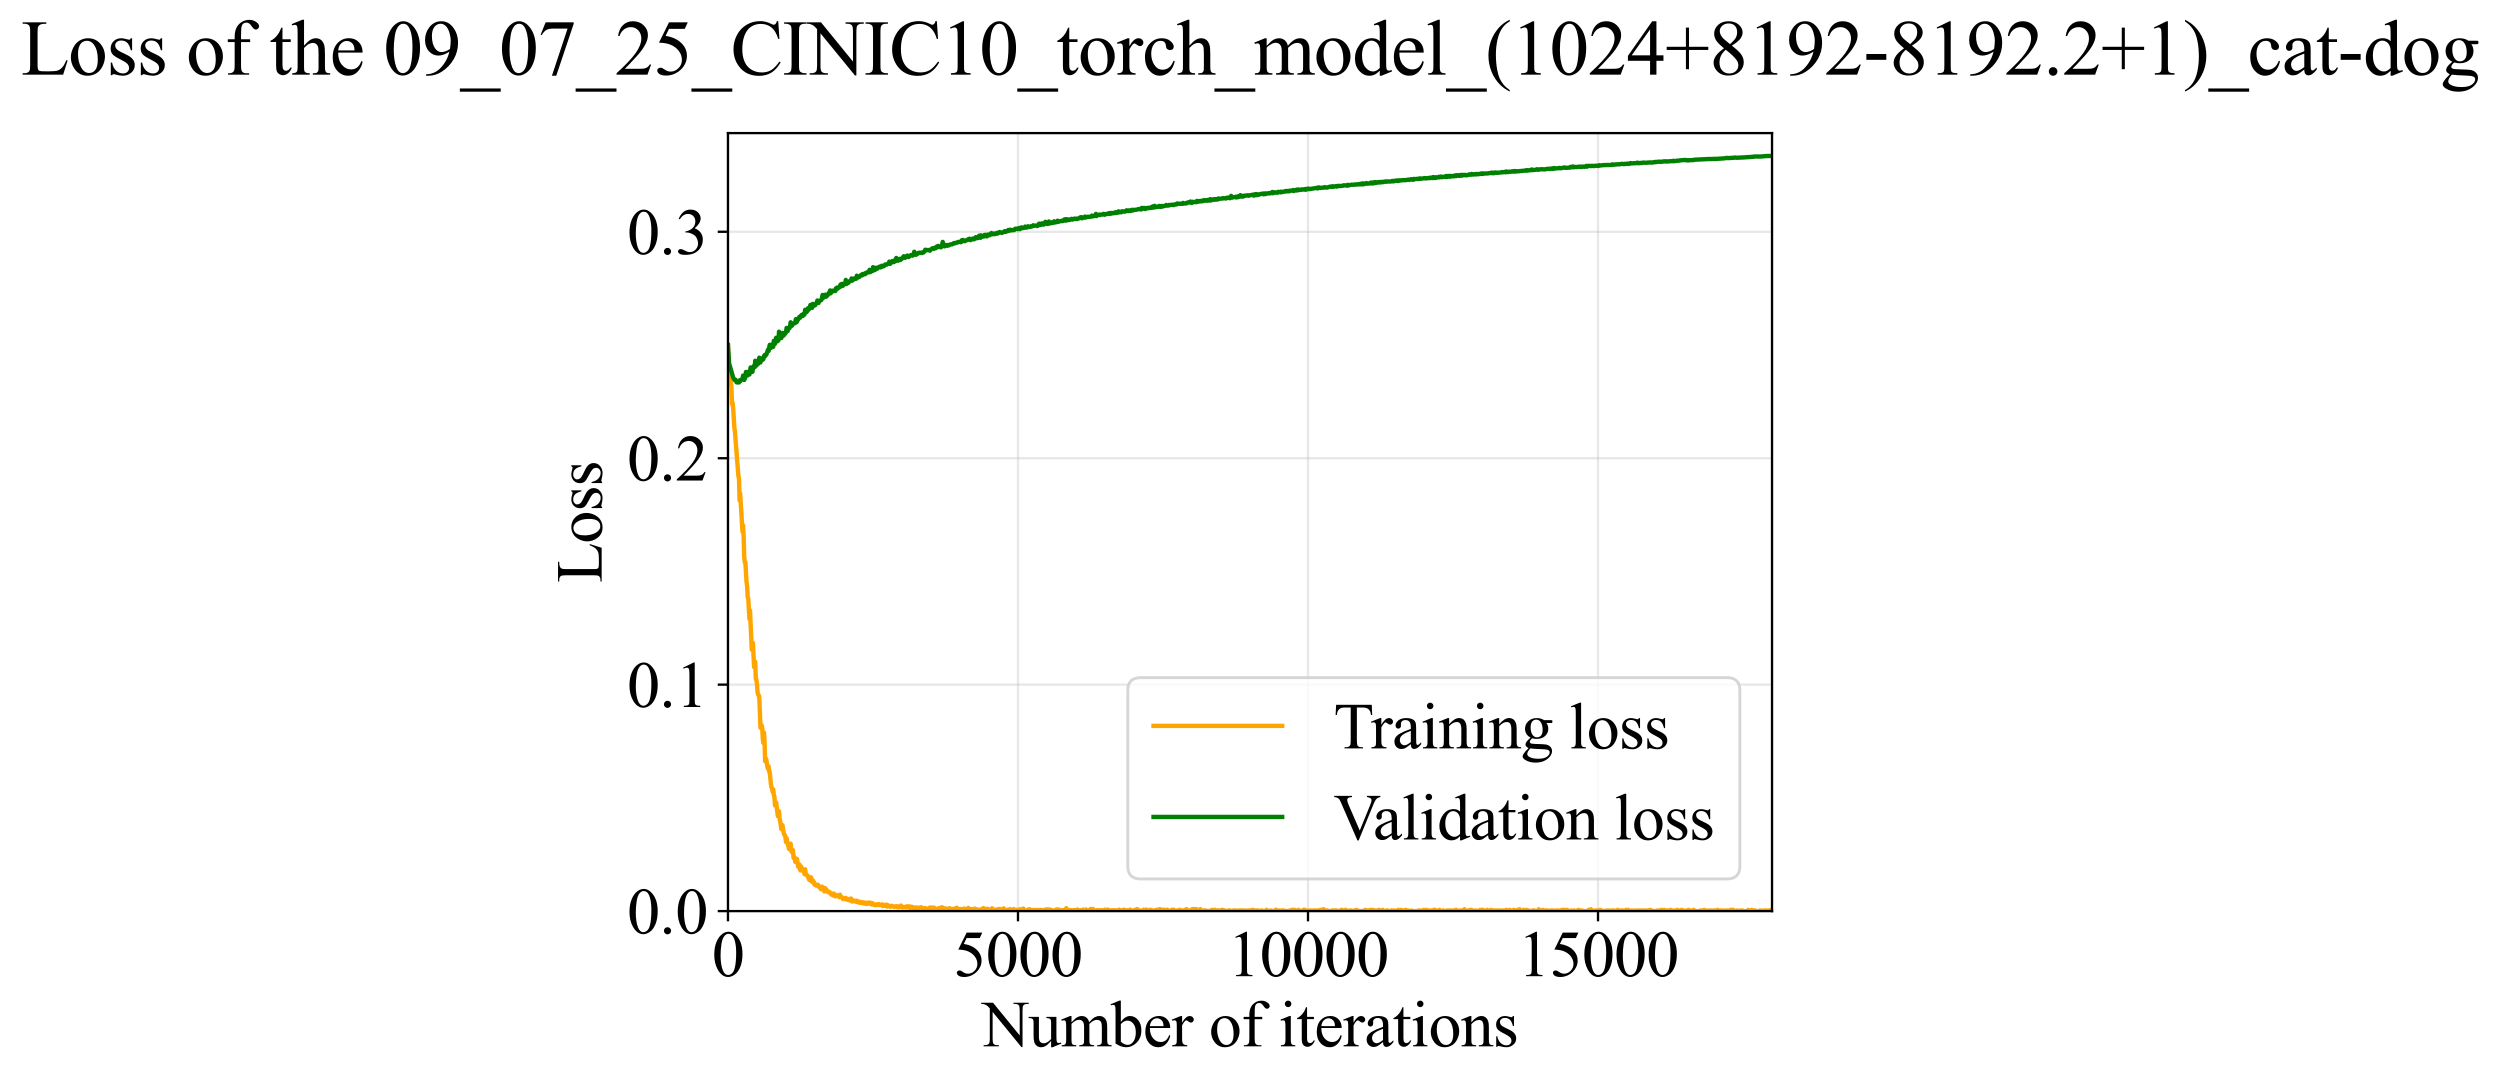 <?xml version="1.0" encoding="utf-8" standalone="no"?>
<!DOCTYPE svg PUBLIC "-//W3C//DTD SVG 1.1//EN"
  "http://www.w3.org/Graphics/SVG/1.1/DTD/svg11.dtd">
<svg xmlns:xlink="http://www.w3.org/1999/xlink" width="855.125pt" height="369.808pt" viewBox="0 0 855.125 369.808" xmlns="http://www.w3.org/2000/svg" version="1.1">
 <defs>
  <style type="text/css">*{stroke-linejoin: round; stroke-linecap: butt}</style>
 </defs>
 <g id="figure_1">
  <g id="patch_1">
   <path d="M -0 369.808 
L 855.125 369.808 
L 855.125 0 
L -0 0 
z
" style="fill: #ffffff"/>
  </g>
  <g id="axes_1">
   <g id="patch_2">
    <path d="M 249.002 311.644 
L 606.122 311.644 
L 606.122 45.532 
L 249.002 45.532 
z
" style="fill: #ffffff"/>
   </g>
   <g id="matplotlib.axis_1">
    <g id="xtick_1">
     <g id="line2d_1">
      <path d="M 249.002 311.644 
L 249.002 45.532 
" clip-path="url(#pa52dbe992a)" style="fill: none; stroke: #b0b0b0; stroke-opacity: 0.3; stroke-width: 0.8; stroke-linecap: square"/>
     </g>
     <g id="line2d_2">
      <defs>
       <path id="mdb4232334c" d="M 0 0 
L 0 3.5 
" style="stroke: #000000; stroke-width: 0.8"/>
      </defs>
      <g>
       <use xlink:href="#mdb4232334c" x="249.002" y="311.644" style="stroke: #000000; stroke-width: 0.8"/>
      </g>
     </g>
     <g id="text_1">
      <!-- 0 -->
      <g transform="translate(243.502 333.92) scale(0.22 -0.22)">
       <defs>
        <path id="TimesNewRomanPSMT-30" d="M 231 2094 
Q 231 2819 450 3342 
Q 669 3866 1031 4122 
Q 1313 4325 1613 4325 
Q 2100 4325 2488 3828 
Q 2972 3213 2972 2159 
Q 2972 1422 2759 906 
Q 2547 391 2217 158 
Q 1888 -75 1581 -75 
Q 975 -75 572 641 
Q 231 1244 231 2094 
z
M 844 2016 
Q 844 1141 1059 588 
Q 1238 122 1591 122 
Q 1759 122 1940 273 
Q 2122 425 2216 781 
Q 2359 1319 2359 2297 
Q 2359 3022 2209 3506 
Q 2097 3866 1919 4016 
Q 1791 4119 1609 4119 
Q 1397 4119 1231 3928 
Q 1006 3669 925 3112 
Q 844 2556 844 2016 
z
" transform="scale(0.016)"/>
       </defs>
       <use xlink:href="#TimesNewRomanPSMT-30"/>
      </g>
     </g>
    </g>
    <g id="xtick_2">
     <g id="line2d_3">
      <path d="M 348.202 311.644 
L 348.202 45.532 
" clip-path="url(#pa52dbe992a)" style="fill: none; stroke: #b0b0b0; stroke-opacity: 0.3; stroke-width: 0.8; stroke-linecap: square"/>
     </g>
     <g id="line2d_4">
      <g>
       <use xlink:href="#mdb4232334c" x="348.202" y="311.644" style="stroke: #000000; stroke-width: 0.8"/>
      </g>
     </g>
     <g id="text_2">
      <!-- 5000 -->
      <g transform="translate(326.202 333.92) scale(0.22 -0.22)">
       <defs>
        <path id="TimesNewRomanPSMT-35" d="M 2778 4238 
L 2534 3706 
L 1259 3706 
L 981 3138 
Q 1809 3016 2294 2522 
Q 2709 2097 2709 1522 
Q 2709 1188 2573 903 
Q 2438 619 2231 419 
Q 2025 219 1772 97 
Q 1413 -75 1034 -75 
Q 653 -75 479 54 
Q 306 184 306 341 
Q 306 428 378 495 
Q 450 563 559 563 
Q 641 563 702 538 
Q 763 513 909 409 
Q 1144 247 1384 247 
Q 1750 247 2026 523 
Q 2303 800 2303 1197 
Q 2303 1581 2056 1914 
Q 1809 2247 1375 2428 
Q 1034 2569 447 2591 
L 1259 4238 
L 2778 4238 
z
" transform="scale(0.016)"/>
       </defs>
       <use xlink:href="#TimesNewRomanPSMT-35"/>
       <use xlink:href="#TimesNewRomanPSMT-30" transform="translate(50 0)"/>
       <use xlink:href="#TimesNewRomanPSMT-30" transform="translate(100 0)"/>
       <use xlink:href="#TimesNewRomanPSMT-30" transform="translate(150 0)"/>
      </g>
     </g>
    </g>
    <g id="xtick_3">
     <g id="line2d_5">
      <path d="M 447.402 311.644 
L 447.402 45.532 
" clip-path="url(#pa52dbe992a)" style="fill: none; stroke: #b0b0b0; stroke-opacity: 0.3; stroke-width: 0.8; stroke-linecap: square"/>
     </g>
     <g id="line2d_6">
      <g>
       <use xlink:href="#mdb4232334c" x="447.402" y="311.644" style="stroke: #000000; stroke-width: 0.8"/>
      </g>
     </g>
     <g id="text_3">
      <!-- 10000 -->
      <g transform="translate(419.902 333.92) scale(0.22 -0.22)">
       <defs>
        <path id="TimesNewRomanPSMT-31" d="M 750 3822 
L 1781 4325 
L 1884 4325 
L 1884 747 
Q 1884 391 1914 303 
Q 1944 216 2037 169 
Q 2131 122 2419 116 
L 2419 0 
L 825 0 
L 825 116 
Q 1125 122 1212 167 
Q 1300 213 1334 289 
Q 1369 366 1369 747 
L 1369 3034 
Q 1369 3497 1338 3628 
Q 1316 3728 1258 3775 
Q 1200 3822 1119 3822 
Q 1003 3822 797 3725 
L 750 3822 
z
" transform="scale(0.016)"/>
       </defs>
       <use xlink:href="#TimesNewRomanPSMT-31"/>
       <use xlink:href="#TimesNewRomanPSMT-30" transform="translate(50 0)"/>
       <use xlink:href="#TimesNewRomanPSMT-30" transform="translate(100 0)"/>
       <use xlink:href="#TimesNewRomanPSMT-30" transform="translate(150 0)"/>
       <use xlink:href="#TimesNewRomanPSMT-30" transform="translate(200 0)"/>
      </g>
     </g>
    </g>
    <g id="xtick_4">
     <g id="line2d_7">
      <path d="M 546.602 311.644 
L 546.602 45.532 
" clip-path="url(#pa52dbe992a)" style="fill: none; stroke: #b0b0b0; stroke-opacity: 0.3; stroke-width: 0.8; stroke-linecap: square"/>
     </g>
     <g id="line2d_8">
      <g>
       <use xlink:href="#mdb4232334c" x="546.602" y="311.644" style="stroke: #000000; stroke-width: 0.8"/>
      </g>
     </g>
     <g id="text_4">
      <!-- 15000 -->
      <g transform="translate(519.102 333.92) scale(0.22 -0.22)">
       <use xlink:href="#TimesNewRomanPSMT-31"/>
       <use xlink:href="#TimesNewRomanPSMT-35" transform="translate(50 0)"/>
       <use xlink:href="#TimesNewRomanPSMT-30" transform="translate(100 0)"/>
       <use xlink:href="#TimesNewRomanPSMT-30" transform="translate(150 0)"/>
       <use xlink:href="#TimesNewRomanPSMT-30" transform="translate(200 0)"/>
      </g>
     </g>
    </g>
    <g id="text_5">
     <!-- Number of iterations -->
     <g transform="translate(335.92 357.902) scale(0.22 -0.22)">
      <defs>
       <path id="TimesNewRomanPSMT-4e" d="M -84 4238 
L 1066 4238 
L 3656 1059 
L 3656 3503 
Q 3656 3894 3569 3991 
Q 3453 4122 3203 4122 
L 3056 4122 
L 3056 4238 
L 4531 4238 
L 4531 4122 
L 4381 4122 
Q 4113 4122 4000 3959 
Q 3931 3859 3931 3503 
L 3931 -69 
L 3819 -69 
L 1025 3344 
L 1025 734 
Q 1025 344 1109 247 
Q 1228 116 1475 116 
L 1625 116 
L 1625 0 
L 150 0 
L 150 116 
L 297 116 
Q 569 116 681 278 
Q 750 378 750 734 
L 750 3681 
Q 566 3897 470 3965 
Q 375 4034 191 4094 
Q 100 4122 -84 4122 
L -84 4238 
z
" transform="scale(0.016)"/>
       <path id="TimesNewRomanPSMT-75" d="M 2709 2863 
L 2709 1128 
Q 2709 631 2732 520 
Q 2756 409 2807 365 
Q 2859 322 2928 322 
Q 3025 322 3147 375 
L 3191 266 
L 2334 -88 
L 2194 -88 
L 2194 519 
Q 1825 119 1631 15 
Q 1438 -88 1222 -88 
Q 981 -88 804 51 
Q 628 191 559 409 
Q 491 628 491 1028 
L 491 2306 
Q 491 2509 447 2587 
Q 403 2666 317 2708 
Q 231 2750 6 2747 
L 6 2863 
L 1009 2863 
L 1009 947 
Q 1009 547 1148 422 
Q 1288 297 1484 297 
Q 1619 297 1789 381 
Q 1959 466 2194 703 
L 2194 2325 
Q 2194 2569 2105 2655 
Q 2016 2741 1734 2747 
L 1734 2863 
L 2709 2863 
z
" transform="scale(0.016)"/>
       <path id="TimesNewRomanPSMT-6d" d="M 1050 2338 
Q 1363 2650 1419 2697 
Q 1559 2816 1721 2881 
Q 1884 2947 2044 2947 
Q 2313 2947 2506 2790 
Q 2700 2634 2766 2338 
Q 3088 2713 3309 2830 
Q 3531 2947 3766 2947 
Q 3994 2947 4170 2830 
Q 4347 2713 4450 2447 
Q 4519 2266 4519 1878 
L 4519 647 
Q 4519 378 4559 278 
Q 4591 209 4675 161 
Q 4759 113 4950 113 
L 4950 0 
L 3538 0 
L 3538 113 
L 3597 113 
Q 3781 113 3884 184 
Q 3956 234 3988 344 
Q 4000 397 4000 647 
L 4000 1878 
Q 4000 2228 3916 2372 
Q 3794 2572 3525 2572 
Q 3359 2572 3192 2489 
Q 3025 2406 2788 2181 
L 2781 2147 
L 2788 2013 
L 2788 647 
Q 2788 353 2820 281 
Q 2853 209 2943 161 
Q 3034 113 3253 113 
L 3253 0 
L 1806 0 
L 1806 113 
Q 2044 113 2133 169 
Q 2222 225 2256 338 
Q 2272 391 2272 647 
L 2272 1878 
Q 2272 2228 2169 2381 
Q 2031 2581 1784 2581 
Q 1616 2581 1450 2491 
Q 1191 2353 1050 2181 
L 1050 647 
Q 1050 366 1089 281 
Q 1128 197 1204 155 
Q 1281 113 1516 113 
L 1516 0 
L 100 0 
L 100 113 
Q 297 113 375 155 
Q 453 197 493 289 
Q 534 381 534 647 
L 534 1741 
Q 534 2213 506 2350 
Q 484 2453 437 2492 
Q 391 2531 309 2531 
Q 222 2531 100 2484 
L 53 2597 
L 916 2947 
L 1050 2947 
L 1050 2338 
z
" transform="scale(0.016)"/>
       <path id="TimesNewRomanPSMT-62" d="M 984 2369 
Q 1400 2947 1881 2947 
Q 2322 2947 2650 2570 
Q 2978 2194 2978 1541 
Q 2978 778 2472 313 
Q 2038 -88 1503 -88 
Q 1253 -88 995 3 
Q 738 94 469 275 
L 469 3241 
Q 469 3728 445 3840 
Q 422 3953 372 3993 
Q 322 4034 247 4034 
Q 159 4034 28 3984 
L -16 4094 
L 844 4444 
L 984 4444 
L 984 2369 
z
M 984 2169 
L 984 456 
Q 1144 300 1314 220 
Q 1484 141 1663 141 
Q 1947 141 2192 453 
Q 2438 766 2438 1363 
Q 2438 1913 2192 2208 
Q 1947 2503 1634 2503 
Q 1469 2503 1303 2419 
Q 1178 2356 984 2169 
z
" transform="scale(0.016)"/>
       <path id="TimesNewRomanPSMT-65" d="M 681 1784 
Q 678 1147 991 784 
Q 1303 422 1725 422 
Q 2006 422 2214 576 
Q 2422 731 2563 1106 
L 2659 1044 
Q 2594 616 2278 264 
Q 1963 -88 1488 -88 
Q 972 -88 605 314 
Q 238 716 238 1394 
Q 238 2128 614 2539 
Q 991 2950 1559 2950 
Q 2041 2950 2350 2633 
Q 2659 2316 2659 1784 
L 681 1784 
z
M 681 1966 
L 2006 1966 
Q 1991 2241 1941 2353 
Q 1863 2528 1708 2628 
Q 1553 2728 1384 2728 
Q 1125 2728 920 2526 
Q 716 2325 681 1966 
z
" transform="scale(0.016)"/>
       <path id="TimesNewRomanPSMT-72" d="M 1038 2947 
L 1038 2303 
Q 1397 2947 1775 2947 
Q 1947 2947 2059 2842 
Q 2172 2738 2172 2600 
Q 2172 2478 2090 2393 
Q 2009 2309 1897 2309 
Q 1788 2309 1652 2417 
Q 1516 2525 1450 2525 
Q 1394 2525 1328 2463 
Q 1188 2334 1038 2041 
L 1038 669 
Q 1038 431 1097 309 
Q 1138 225 1241 169 
Q 1344 113 1538 113 
L 1538 0 
L 72 0 
L 72 113 
Q 291 113 397 181 
Q 475 231 506 341 
Q 522 394 522 644 
L 522 1753 
Q 522 2253 501 2348 
Q 481 2444 426 2487 
Q 372 2531 291 2531 
Q 194 2531 72 2484 
L 41 2597 
L 906 2947 
L 1038 2947 
z
" transform="scale(0.016)"/>
       <path id="TimesNewRomanPSMT-20" transform="scale(0.016)"/>
       <path id="TimesNewRomanPSMT-6f" d="M 1600 2947 
Q 2250 2947 2644 2453 
Q 2978 2031 2978 1484 
Q 2978 1100 2793 706 
Q 2609 313 2286 112 
Q 1963 -88 1566 -88 
Q 919 -88 538 428 
Q 216 863 216 1403 
Q 216 1797 411 2186 
Q 606 2575 925 2761 
Q 1244 2947 1600 2947 
z
M 1503 2744 
Q 1338 2744 1170 2645 
Q 1003 2547 900 2300 
Q 797 2053 797 1666 
Q 797 1041 1045 587 
Q 1294 134 1700 134 
Q 2003 134 2200 384 
Q 2397 634 2397 1244 
Q 2397 2006 2069 2444 
Q 1847 2744 1503 2744 
z
" transform="scale(0.016)"/>
       <path id="TimesNewRomanPSMT-66" d="M 1319 2638 
L 1319 756 
Q 1319 356 1406 250 
Q 1522 113 1716 113 
L 1975 113 
L 1975 0 
L 266 0 
L 266 113 
L 394 113 
Q 519 113 622 175 
Q 725 238 764 344 
Q 803 450 803 756 
L 803 2638 
L 247 2638 
L 247 2863 
L 803 2863 
L 803 3050 
Q 803 3478 940 3775 
Q 1078 4072 1361 4255 
Q 1644 4438 1997 4438 
Q 2325 4438 2600 4225 
Q 2781 4084 2781 3909 
Q 2781 3816 2700 3733 
Q 2619 3650 2525 3650 
Q 2453 3650 2373 3701 
Q 2294 3753 2178 3923 
Q 2063 4094 1966 4153 
Q 1869 4213 1750 4213 
Q 1606 4213 1506 4136 
Q 1406 4059 1362 3898 
Q 1319 3738 1319 3069 
L 1319 2863 
L 2056 2863 
L 2056 2638 
L 1319 2638 
z
" transform="scale(0.016)"/>
       <path id="TimesNewRomanPSMT-69" d="M 928 4444 
Q 1059 4444 1151 4351 
Q 1244 4259 1244 4128 
Q 1244 3997 1151 3903 
Q 1059 3809 928 3809 
Q 797 3809 703 3903 
Q 609 3997 609 4128 
Q 609 4259 701 4351 
Q 794 4444 928 4444 
z
M 1188 2947 
L 1188 647 
Q 1188 378 1227 289 
Q 1266 200 1342 156 
Q 1419 113 1622 113 
L 1622 0 
L 231 0 
L 231 113 
Q 441 113 512 153 
Q 584 194 626 287 
Q 669 381 669 647 
L 669 1750 
Q 669 2216 641 2353 
Q 619 2453 572 2492 
Q 525 2531 444 2531 
Q 356 2531 231 2484 
L 188 2597 
L 1050 2947 
L 1188 2947 
z
" transform="scale(0.016)"/>
       <path id="TimesNewRomanPSMT-74" d="M 1031 3803 
L 1031 2863 
L 1700 2863 
L 1700 2644 
L 1031 2644 
L 1031 788 
Q 1031 509 1111 412 
Q 1191 316 1316 316 
Q 1419 316 1516 380 
Q 1613 444 1666 569 
L 1788 569 
Q 1678 263 1478 108 
Q 1278 -47 1066 -47 
Q 922 -47 784 33 
Q 647 113 581 261 
Q 516 409 516 719 
L 516 2644 
L 63 2644 
L 63 2747 
Q 234 2816 414 2980 
Q 594 3144 734 3369 
Q 806 3488 934 3803 
L 1031 3803 
z
" transform="scale(0.016)"/>
       <path id="TimesNewRomanPSMT-61" d="M 1822 413 
Q 1381 72 1269 19 
Q 1100 -59 909 -59 
Q 613 -59 420 144 
Q 228 347 228 678 
Q 228 888 322 1041 
Q 450 1253 767 1440 
Q 1084 1628 1822 1897 
L 1822 2009 
Q 1822 2438 1686 2597 
Q 1550 2756 1291 2756 
Q 1094 2756 978 2650 
Q 859 2544 859 2406 
L 866 2225 
Q 866 2081 792 2003 
Q 719 1925 600 1925 
Q 484 1925 411 2006 
Q 338 2088 338 2228 
Q 338 2497 613 2722 
Q 888 2947 1384 2947 
Q 1766 2947 2009 2819 
Q 2194 2722 2281 2516 
Q 2338 2381 2338 1966 
L 2338 994 
Q 2338 584 2353 492 
Q 2369 400 2405 369 
Q 2441 338 2488 338 
Q 2538 338 2575 359 
Q 2641 400 2828 588 
L 2828 413 
Q 2478 -56 2159 -56 
Q 2006 -56 1915 50 
Q 1825 156 1822 413 
z
M 1822 616 
L 1822 1706 
Q 1350 1519 1213 1441 
Q 966 1303 859 1153 
Q 753 1003 753 825 
Q 753 600 887 451 
Q 1022 303 1197 303 
Q 1434 303 1822 616 
z
" transform="scale(0.016)"/>
       <path id="TimesNewRomanPSMT-6e" d="M 1034 2341 
Q 1538 2947 1994 2947 
Q 2228 2947 2397 2830 
Q 2566 2713 2666 2444 
Q 2734 2256 2734 1869 
L 2734 647 
Q 2734 375 2778 278 
Q 2813 200 2889 156 
Q 2966 113 3172 113 
L 3172 0 
L 1756 0 
L 1756 113 
L 1816 113 
Q 2016 113 2095 173 
Q 2175 234 2206 353 
Q 2219 400 2219 647 
L 2219 1819 
Q 2219 2209 2117 2386 
Q 2016 2563 1775 2563 
Q 1403 2563 1034 2156 
L 1034 647 
Q 1034 356 1069 288 
Q 1113 197 1189 155 
Q 1266 113 1500 113 
L 1500 0 
L 84 0 
L 84 113 
L 147 113 
Q 366 113 442 223 
Q 519 334 519 647 
L 519 1709 
Q 519 2225 495 2337 
Q 472 2450 423 2490 
Q 375 2531 294 2531 
Q 206 2531 84 2484 
L 38 2597 
L 900 2947 
L 1034 2947 
L 1034 2341 
z
" transform="scale(0.016)"/>
       <path id="TimesNewRomanPSMT-73" d="M 2050 2947 
L 2050 1972 
L 1947 1972 
Q 1828 2431 1642 2597 
Q 1456 2763 1169 2763 
Q 950 2763 815 2647 
Q 681 2531 681 2391 
Q 681 2216 781 2091 
Q 878 1963 1175 1819 
L 1631 1597 
Q 2266 1288 2266 781 
Q 2266 391 1970 151 
Q 1675 -88 1309 -88 
Q 1047 -88 709 6 
Q 606 38 541 38 
Q 469 38 428 -44 
L 325 -44 
L 325 978 
L 428 978 
Q 516 541 762 319 
Q 1009 97 1316 97 
Q 1531 97 1667 223 
Q 1803 350 1803 528 
Q 1803 744 1651 891 
Q 1500 1038 1047 1263 
Q 594 1488 453 1669 
Q 313 1847 313 2119 
Q 313 2472 555 2709 
Q 797 2947 1181 2947 
Q 1350 2947 1591 2875 
Q 1750 2828 1803 2828 
Q 1853 2828 1881 2850 
Q 1909 2872 1947 2947 
L 2050 2947 
z
" transform="scale(0.016)"/>
      </defs>
      <use xlink:href="#TimesNewRomanPSMT-4e"/>
      <use xlink:href="#TimesNewRomanPSMT-75" transform="translate(72.217 0)"/>
      <use xlink:href="#TimesNewRomanPSMT-6d" transform="translate(122.217 0)"/>
      <use xlink:href="#TimesNewRomanPSMT-62" transform="translate(200 0)"/>
      <use xlink:href="#TimesNewRomanPSMT-65" transform="translate(250 0)"/>
      <use xlink:href="#TimesNewRomanPSMT-72" transform="translate(294.385 0)"/>
      <use xlink:href="#TimesNewRomanPSMT-20" transform="translate(327.686 0)"/>
      <use xlink:href="#TimesNewRomanPSMT-6f" transform="translate(352.686 0)"/>
      <use xlink:href="#TimesNewRomanPSMT-66" transform="translate(402.686 0)"/>
      <use xlink:href="#TimesNewRomanPSMT-20" transform="translate(435.986 0)"/>
      <use xlink:href="#TimesNewRomanPSMT-69" transform="translate(460.986 0)"/>
      <use xlink:href="#TimesNewRomanPSMT-74" transform="translate(488.77 0)"/>
      <use xlink:href="#TimesNewRomanPSMT-65" transform="translate(516.553 0)"/>
      <use xlink:href="#TimesNewRomanPSMT-72" transform="translate(560.938 0)"/>
      <use xlink:href="#TimesNewRomanPSMT-61" transform="translate(594.238 0)"/>
      <use xlink:href="#TimesNewRomanPSMT-74" transform="translate(638.623 0)"/>
      <use xlink:href="#TimesNewRomanPSMT-69" transform="translate(666.406 0)"/>
      <use xlink:href="#TimesNewRomanPSMT-6f" transform="translate(694.189 0)"/>
      <use xlink:href="#TimesNewRomanPSMT-6e" transform="translate(744.189 0)"/>
      <use xlink:href="#TimesNewRomanPSMT-73" transform="translate(794.189 0)"/>
     </g>
    </g>
   </g>
   <g id="matplotlib.axis_2">
    <g id="ytick_1">
     <g id="line2d_9">
      <path d="M 249.002 311.644 
L 606.122 311.644 
" clip-path="url(#pa52dbe992a)" style="fill: none; stroke: #b0b0b0; stroke-opacity: 0.3; stroke-width: 0.8; stroke-linecap: square"/>
     </g>
     <g id="line2d_10">
      <defs>
       <path id="m1d3653ae1f" d="M 0 0 
L -3.5 0 
" style="stroke: #000000; stroke-width: 0.8"/>
      </defs>
      <g>
       <use xlink:href="#m1d3653ae1f" x="249.002" y="311.644" style="stroke: #000000; stroke-width: 0.8"/>
      </g>
     </g>
     <g id="text_6">
      <!-- 0.0 -->
      <g transform="translate(214.502 319.282) scale(0.22 -0.22)">
       <defs>
        <path id="TimesNewRomanPSMT-2e" d="M 800 606 
Q 947 606 1047 504 
Q 1147 403 1147 259 
Q 1147 116 1045 14 
Q 944 -88 800 -88 
Q 656 -88 554 14 
Q 453 116 453 259 
Q 453 406 554 506 
Q 656 606 800 606 
z
" transform="scale(0.016)"/>
       </defs>
       <use xlink:href="#TimesNewRomanPSMT-30"/>
       <use xlink:href="#TimesNewRomanPSMT-2e" transform="translate(50 0)"/>
       <use xlink:href="#TimesNewRomanPSMT-30" transform="translate(75 0)"/>
      </g>
     </g>
    </g>
    <g id="ytick_2">
     <g id="line2d_11">
      <path d="M 249.002 234.187 
L 606.122 234.187 
" clip-path="url(#pa52dbe992a)" style="fill: none; stroke: #b0b0b0; stroke-opacity: 0.3; stroke-width: 0.8; stroke-linecap: square"/>
     </g>
     <g id="line2d_12">
      <g>
       <use xlink:href="#m1d3653ae1f" x="249.002" y="234.187" style="stroke: #000000; stroke-width: 0.8"/>
      </g>
     </g>
     <g id="text_7">
      <!-- 0.1 -->
      <g transform="translate(214.502 241.825) scale(0.22 -0.22)">
       <use xlink:href="#TimesNewRomanPSMT-30"/>
       <use xlink:href="#TimesNewRomanPSMT-2e" transform="translate(50 0)"/>
       <use xlink:href="#TimesNewRomanPSMT-31" transform="translate(75 0)"/>
      </g>
     </g>
    </g>
    <g id="ytick_3">
     <g id="line2d_13">
      <path d="M 249.002 156.731 
L 606.122 156.731 
" clip-path="url(#pa52dbe992a)" style="fill: none; stroke: #b0b0b0; stroke-opacity: 0.3; stroke-width: 0.8; stroke-linecap: square"/>
     </g>
     <g id="line2d_14">
      <g>
       <use xlink:href="#m1d3653ae1f" x="249.002" y="156.731" style="stroke: #000000; stroke-width: 0.8"/>
      </g>
     </g>
     <g id="text_8">
      <!-- 0.2 -->
      <g transform="translate(214.502 164.369) scale(0.22 -0.22)">
       <defs>
        <path id="TimesNewRomanPSMT-32" d="M 2934 816 
L 2638 0 
L 138 0 
L 138 116 
Q 1241 1122 1691 1759 
Q 2141 2397 2141 2925 
Q 2141 3328 1894 3587 
Q 1647 3847 1303 3847 
Q 991 3847 742 3664 
Q 494 3481 375 3128 
L 259 3128 
Q 338 3706 661 4015 
Q 984 4325 1469 4325 
Q 1984 4325 2329 3994 
Q 2675 3663 2675 3213 
Q 2675 2891 2525 2569 
Q 2294 2063 1775 1497 
Q 997 647 803 472 
L 1909 472 
Q 2247 472 2383 497 
Q 2519 522 2628 598 
Q 2738 675 2819 816 
L 2934 816 
z
" transform="scale(0.016)"/>
       </defs>
       <use xlink:href="#TimesNewRomanPSMT-30"/>
       <use xlink:href="#TimesNewRomanPSMT-2e" transform="translate(50 0)"/>
       <use xlink:href="#TimesNewRomanPSMT-32" transform="translate(75 0)"/>
      </g>
     </g>
    </g>
    <g id="ytick_4">
     <g id="line2d_15">
      <path d="M 249.002 79.274 
L 606.122 79.274 
" clip-path="url(#pa52dbe992a)" style="fill: none; stroke: #b0b0b0; stroke-opacity: 0.3; stroke-width: 0.8; stroke-linecap: square"/>
     </g>
     <g id="line2d_16">
      <g>
       <use xlink:href="#m1d3653ae1f" x="249.002" y="79.274" style="stroke: #000000; stroke-width: 0.8"/>
      </g>
     </g>
     <g id="text_9">
      <!-- 0.3 -->
      <g transform="translate(214.502 86.912) scale(0.22 -0.22)">
       <defs>
        <path id="TimesNewRomanPSMT-33" d="M 325 3431 
Q 506 3859 782 4092 
Q 1059 4325 1472 4325 
Q 1981 4325 2253 3994 
Q 2459 3747 2459 3466 
Q 2459 3003 1878 2509 
Q 2269 2356 2469 2072 
Q 2669 1788 2669 1403 
Q 2669 853 2319 450 
Q 1863 -75 997 -75 
Q 569 -75 414 31 
Q 259 138 259 259 
Q 259 350 332 419 
Q 406 488 509 488 
Q 588 488 669 463 
Q 722 447 909 348 
Q 1097 250 1169 231 
Q 1284 197 1416 197 
Q 1734 197 1970 444 
Q 2206 691 2206 1028 
Q 2206 1275 2097 1509 
Q 2016 1684 1919 1775 
Q 1784 1900 1550 2001 
Q 1316 2103 1072 2103 
L 972 2103 
L 972 2197 
Q 1219 2228 1467 2375 
Q 1716 2522 1828 2728 
Q 1941 2934 1941 3181 
Q 1941 3503 1739 3701 
Q 1538 3900 1238 3900 
Q 753 3900 428 3381 
L 325 3431 
z
" transform="scale(0.016)"/>
       </defs>
       <use xlink:href="#TimesNewRomanPSMT-30"/>
       <use xlink:href="#TimesNewRomanPSMT-2e" transform="translate(50 0)"/>
       <use xlink:href="#TimesNewRomanPSMT-33" transform="translate(75 0)"/>
      </g>
     </g>
    </g>
    <g id="text_10">
     <!-- Loss -->
     <g transform="translate(205.796 199.369) rotate(-90) scale(0.22 -0.22)">
      <defs>
       <path id="TimesNewRomanPSMT-4c" d="M 3669 1172 
L 3772 1150 
L 3409 0 
L 128 0 
L 128 116 
L 288 116 
Q 556 116 672 291 
Q 738 391 738 753 
L 738 3488 
Q 738 3884 650 3984 
Q 528 4122 288 4122 
L 128 4122 
L 128 4238 
L 2047 4238 
L 2047 4122 
Q 1709 4125 1573 4059 
Q 1438 3994 1388 3894 
Q 1338 3794 1338 3416 
L 1338 753 
Q 1338 494 1388 397 
Q 1425 331 1503 300 
Q 1581 269 1991 269 
L 2300 269 
Q 2788 269 2984 341 
Q 3181 413 3343 595 
Q 3506 778 3669 1172 
z
" transform="scale(0.016)"/>
      </defs>
      <use xlink:href="#TimesNewRomanPSMT-4c"/>
      <use xlink:href="#TimesNewRomanPSMT-6f" transform="translate(61.084 0)"/>
      <use xlink:href="#TimesNewRomanPSMT-73" transform="translate(111.084 0)"/>
      <use xlink:href="#TimesNewRomanPSMT-73" transform="translate(150 0)"/>
     </g>
    </g>
   </g>
   <g id="line2d_17">
    <path d="M 249.002 118.058 
L 249.201 124.224 
L 249.399 125.251 
L 249.796 130.891 
L 249.995 129.985 
L 250.193 132.649 
L 250.392 138.234 
L 250.59 137.794 
L 250.789 139.828 
L 251.186 146.308 
L 251.384 147.584 
L 252.178 157.948 
L 252.575 162.894 
L 252.774 163.645 
L 252.972 171.138 
L 253.171 168.756 
L 253.965 181.889 
L 254.164 179.698 
L 254.362 183.463 
L 254.561 190.499 
L 254.759 192.355 
L 254.958 192.395 
L 255.355 199.077 
L 255.553 200.505 
L 255.752 204.27 
L 255.95 204.854 
L 256.347 211.754 
L 256.546 208.787 
L 257.141 222.225 
L 257.34 220.537 
L 257.538 219.976 
L 257.935 228.171 
L 258.134 227.963 
L 258.332 226.366 
L 258.531 232.238 
L 258.729 232.572 
L 258.928 233.989 
L 259.126 236.82 
L 259.325 237.584 
L 259.523 237.803 
L 259.722 238.532 
L 260.119 248.925 
L 260.317 248.289 
L 260.516 248.065 
L 260.714 249.01 
L 260.913 252.696 
L 261.111 254.099 
L 261.31 250.547 
L 261.508 253.331 
L 261.707 260.358 
L 261.905 259.385 
L 262.104 259.776 
L 262.501 262.337 
L 262.699 262.928 
L 262.898 262.155 
L 263.096 263.876 
L 263.295 264.206 
L 263.692 268.214 
L 263.891 269.304 
L 264.089 269.679 
L 264.288 270.848 
L 264.486 270.004 
L 264.685 271.986 
L 264.883 272.369 
L 265.082 275.508 
L 265.28 274.441 
L 265.479 274.508 
L 266.074 279.125 
L 266.273 279.13 
L 266.471 277.543 
L 266.67 280.225 
L 266.868 280.888 
L 267.265 283.596 
L 267.464 282.12 
L 267.662 282.357 
L 268.059 284.899 
L 268.258 285.488 
L 268.456 285.616 
L 268.655 286.428 
L 268.853 288.027 
L 269.052 286.652 
L 269.25 288.179 
L 269.647 289.288 
L 269.846 290.33 
L 270.044 289.667 
L 270.243 290.622 
L 270.441 288.577 
L 270.64 290.907 
L 270.838 291.453 
L 271.037 291.379 
L 271.235 290.793 
L 271.434 293.434 
L 271.632 293.081 
L 271.831 293.611 
L 272.029 294.809 
L 272.228 293.616 
L 272.426 294.265 
L 272.625 293.845 
L 273.022 296.47 
L 273.221 295.644 
L 273.419 295.652 
L 273.618 297.378 
L 273.816 297.726 
L 274.015 296.38 
L 274.61 297.865 
L 274.809 297.469 
L 275.206 299.059 
L 275.404 297.353 
L 275.603 298.847 
L 276 299.443 
L 276.198 299.44 
L 276.595 300.432 
L 276.794 300.961 
L 276.992 300.387 
L 277.191 300.467 
L 277.389 300.069 
L 277.588 301.519 
L 277.786 301.593 
L 277.985 301.054 
L 278.183 301.77 
L 278.382 301.667 
L 278.58 302.601 
L 278.779 302.399 
L 278.977 302.508 
L 279.176 302.907 
L 279.573 302.874 
L 279.771 302.62 
L 279.97 303.25 
L 280.168 303.175 
L 280.367 303.41 
L 280.764 304.158 
L 281.161 303.262 
L 281.558 304.179 
L 281.756 304.033 
L 281.955 304.91 
L 282.153 303.745 
L 282.352 304.816 
L 282.55 304.142 
L 283.345 305.221 
L 283.543 305.248 
L 283.742 305.094 
L 284.139 305.545 
L 284.337 305.991 
L 284.536 305.892 
L 284.933 306.272 
L 285.131 305.615 
L 285.33 306.009 
L 285.528 306.027 
L 285.727 306.6 
L 286.124 306.141 
L 286.322 306.452 
L 286.521 306.377 
L 286.918 306.391 
L 287.116 306.869 
L 287.315 306.011 
L 287.513 306.735 
L 287.712 306.738 
L 288.109 307.024 
L 288.307 307.47 
L 288.506 307.561 
L 288.704 307.261 
L 288.903 307.408 
L 289.101 307.178 
L 289.3 307.153 
L 289.498 307.677 
L 289.697 307.464 
L 289.895 307.432 
L 290.094 307.831 
L 290.292 307.676 
L 290.491 307.937 
L 290.689 307.708 
L 290.888 308.018 
L 291.086 307.331 
L 291.483 308.373 
L 291.682 308.311 
L 291.88 307.968 
L 292.476 308.293 
L 292.675 308.15 
L 292.873 308.522 
L 293.072 308.077 
L 293.469 308.58 
L 293.667 308.615 
L 293.866 308.769 
L 294.064 308.424 
L 294.263 308.759 
L 294.461 308.543 
L 294.66 308.856 
L 294.858 308.919 
L 295.057 308.629 
L 295.255 308.923 
L 295.454 308.643 
L 295.652 309.084 
L 295.851 308.873 
L 296.049 309.128 
L 296.248 308.788 
L 296.645 309.205 
L 296.843 309.136 
L 297.042 308.695 
L 297.24 308.956 
L 297.637 308.758 
L 297.836 308.934 
L 298.034 309.341 
L 298.233 308.917 
L 298.431 309.143 
L 298.63 309.048 
L 298.828 309.486 
L 299.027 309.362 
L 299.424 309.659 
L 299.622 309.607 
L 300.019 309.282 
L 300.218 309.578 
L 300.615 309.219 
L 301.012 309.613 
L 301.21 309.449 
L 301.409 309.599 
L 301.806 309.341 
L 302.004 309.91 
L 302.203 309.768 
L 302.6 309.806 
L 302.799 309.512 
L 302.997 309.9 
L 303.196 309.407 
L 303.394 310.078 
L 303.593 309.703 
L 303.791 309.642 
L 304.387 310.159 
L 304.585 309.999 
L 304.784 310.065 
L 304.982 309.826 
L 305.181 309.971 
L 305.578 310.002 
L 305.776 310.18 
L 306.372 310.123 
L 306.57 309.931 
L 306.769 310.22 
L 307.166 310.048 
L 307.364 310.342 
L 307.761 310.068 
L 308.158 309.753 
L 308.357 310.294 
L 308.555 310.102 
L 308.754 310.379 
L 309.746 310.203 
L 309.945 310.418 
L 310.143 310.065 
L 310.342 309.993 
L 310.54 310.26 
L 310.739 310.011 
L 311.136 310.548 
L 311.334 310.098 
L 311.533 310.131 
L 311.731 310.324 
L 311.93 310.174 
L 312.129 310.597 
L 312.327 310.37 
L 312.923 310.561 
L 313.121 310.391 
L 313.518 310.649 
L 313.717 310.412 
L 313.915 310.431 
L 314.114 310.7 
L 314.312 310.689 
L 314.511 310.473 
L 314.709 310.433 
L 314.908 310.726 
L 315.106 310.313 
L 315.503 310.744 
L 316.099 310.708 
L 316.297 310.585 
L 316.694 310.752 
L 317.29 310.789 
L 317.687 310.863 
L 318.084 310.398 
L 318.282 310.85 
L 318.679 310.899 
L 318.878 310.434 
L 319.076 310.468 
L 319.275 310.916 
L 319.473 310.439 
L 319.672 310.939 
L 320.466 310.854 
L 320.863 310.918 
L 321.061 310.685 
L 321.26 310.691 
L 321.459 310.515 
L 321.657 310.951 
L 321.856 310.936 
L 322.054 310.775 
L 322.253 310.322 
L 322.65 310.951 
L 322.848 310.998 
L 323.047 310.716 
L 323.444 310.757 
L 323.642 311.051 
L 323.841 310.8 
L 324.039 311.012 
L 324.436 310.798 
L 324.635 310.843 
L 324.833 310.649 
L 325.429 311.06 
L 325.826 311.047 
L 326.024 310.864 
L 326.223 310.86 
L 326.421 311.069 
L 326.818 311.09 
L 327.215 310.469 
L 327.414 310.868 
L 328.009 310.899 
L 328.208 311.155 
L 328.406 311.112 
L 328.605 310.931 
L 328.803 311.121 
L 329.002 310.937 
L 329.597 310.959 
L 329.796 310.763 
L 330.59 311.18 
L 330.788 310.965 
L 330.987 310.973 
L 331.186 310.546 
L 331.384 311.191 
L 331.583 311.2 
L 331.781 310.983 
L 331.98 310.976 
L 332.178 311.205 
L 332.377 311.238 
L 332.575 310.981 
L 332.774 310.948 
L 333.171 311.162 
L 333.369 310.773 
L 333.766 311.226 
L 333.965 311.221 
L 334.163 311.034 
L 334.362 311.036 
L 334.56 311.249 
L 335.354 311.25 
L 335.553 311.015 
L 335.751 311.243 
L 335.95 311.048 
L 336.148 311.278 
L 336.347 310.609 
L 336.545 311.299 
L 336.744 311.04 
L 336.942 311.258 
L 337.141 311.277 
L 337.538 310.822 
L 337.736 310.861 
L 337.935 311.085 
L 338.53 311.11 
L 338.729 311.292 
L 338.927 311.266 
L 339.324 310.682 
L 339.721 311.303 
L 340.118 311.319 
L 340.317 311.117 
L 340.515 311.339 
L 340.714 311.321 
L 340.913 311.121 
L 341.111 311.328 
L 341.508 310.912 
L 341.707 311.342 
L 342.104 310.911 
L 342.302 311.342 
L 342.501 311.352 
L 342.699 311.132 
L 342.898 311.361 
L 343.295 310.711 
L 343.89 311.364 
L 344.486 311.384 
L 344.684 311.161 
L 344.883 311.158 
L 345.081 311.386 
L 345.28 311.368 
L 345.478 310.952 
L 345.677 311.386 
L 345.875 311.161 
L 346.074 311.175 
L 346.272 311.396 
L 346.669 310.957 
L 346.868 311.393 
L 347.066 311.174 
L 347.265 311.179 
L 347.463 311.394 
L 347.662 311.199 
L 347.86 311.403 
L 348.059 311.195 
L 348.257 311.179 
L 348.456 311.417 
L 348.654 311.189 
L 348.853 311.19 
L 349.051 310.975 
L 349.448 311.416 
L 349.845 311.432 
L 350.044 310.775 
L 350.242 311.424 
L 351.235 311.43 
L 351.434 311.221 
L 351.632 311.212 
L 351.831 311.012 
L 352.029 311.228 
L 352.228 311.011 
L 352.426 311.447 
L 352.625 311.221 
L 352.823 311.438 
L 353.22 311.442 
L 353.419 311.227 
L 353.617 311.445 
L 354.014 311.456 
L 354.213 311.233 
L 354.411 311.455 
L 354.61 311.451 
L 354.808 311.25 
L 355.007 311.457 
L 355.205 311.245 
L 355.404 311.44 
L 355.602 311.464 
L 355.801 311.24 
L 355.999 311.465 
L 356.198 311.258 
L 356.396 311.466 
L 356.595 311.454 
L 356.793 311.258 
L 356.992 311.463 
L 357.19 311.467 
L 357.389 311.235 
L 357.587 311.457 
L 357.786 311.046 
L 357.984 311.475 
L 358.381 311.034 
L 358.58 311.472 
L 358.778 311.469 
L 358.977 311.054 
L 359.175 311.483 
L 359.374 311.276 
L 359.771 311.273 
L 359.969 311.484 
L 360.764 311.494 
L 360.962 311.266 
L 361.161 311.29 
L 361.359 311.066 
L 361.558 311.062 
L 361.756 311.494 
L 362.153 311.066 
L 362.55 311.503 
L 363.146 311.515 
L 363.344 311.283 
L 363.543 311.499 
L 363.741 311.289 
L 363.94 311.508 
L 364.138 311.497 
L 364.337 311.293 
L 364.535 311.298 
L 364.734 310.634 
L 365.131 311.511 
L 365.329 311.295 
L 365.528 311.519 
L 365.726 311.3 
L 365.925 311.29 
L 366.123 311.517 
L 366.322 311.31 
L 366.52 311.513 
L 366.917 311.517 
L 367.116 311.297 
L 367.711 311.304 
L 367.91 311.525 
L 368.307 311.524 
L 368.505 311.094 
L 368.704 311.524 
L 368.902 311.313 
L 369.101 311.309 
L 369.299 311.529 
L 369.498 311.53 
L 369.697 311.314 
L 369.895 311.522 
L 370.094 311.302 
L 370.292 311.533 
L 370.491 311.102 
L 370.689 311.531 
L 370.888 311.533 
L 371.086 311.318 
L 371.285 311.312 
L 371.483 311.103 
L 371.682 311.319 
L 372.277 311.326 
L 372.476 311.543 
L 372.674 311.541 
L 373.071 310.897 
L 373.468 311.542 
L 373.667 311.545 
L 373.865 310.898 
L 374.064 311.55 
L 374.858 311.531 
L 375.056 311.33 
L 375.255 311.329 
L 375.453 311.549 
L 375.652 311.543 
L 375.85 311.338 
L 376.049 311.335 
L 376.247 311.556 
L 376.446 311.338 
L 376.644 311.555 
L 376.843 311.556 
L 377.041 311.332 
L 377.438 311.339 
L 377.637 311.554 
L 377.835 311.555 
L 378.034 311.125 
L 378.431 311.556 
L 378.629 311.556 
L 379.026 311.129 
L 379.225 311.558 
L 379.424 311.345 
L 379.622 311.556 
L 380.019 311.558 
L 380.218 311.349 
L 380.615 311.349 
L 380.813 311.563 
L 381.012 311.348 
L 381.21 311.565 
L 381.409 311.56 
L 381.607 311.354 
L 381.806 311.562 
L 382.203 311.566 
L 382.401 311.351 
L 382.6 311.563 
L 382.798 311.137 
L 382.997 311.57 
L 383.195 311.356 
L 383.394 311.357 
L 383.592 311.571 
L 384.188 311.567 
L 384.386 311.14 
L 384.585 311.356 
L 385.974 311.36 
L 386.173 311.531 
L 386.57 311.143 
L 386.768 311.578 
L 386.967 311.364 
L 387.165 311.577 
L 387.562 311.58 
L 387.761 311.361 
L 387.959 311.363 
L 388.158 311.583 
L 388.356 311.15 
L 388.753 311.58 
L 388.952 310.937 
L 389.151 311.58 
L 389.349 311.367 
L 389.548 311.581 
L 389.746 311.365 
L 389.945 311.583 
L 390.739 311.584 
L 391.136 311.153 
L 391.334 311.589 
L 391.731 311.159 
L 391.93 311.587 
L 392.128 311.587 
L 392.327 311.155 
L 392.525 311.373 
L 392.724 311.375 
L 392.922 311.589 
L 393.319 311.592 
L 393.518 311.158 
L 393.716 311.589 
L 393.915 311.372 
L 394.113 311.377 
L 394.312 311.589 
L 394.709 311.592 
L 394.907 311.375 
L 395.106 311.594 
L 395.503 311.595 
L 395.701 311.161 
L 395.9 311.592 
L 396.098 311.593 
L 396.297 311.381 
L 396.495 311.594 
L 396.694 310.951 
L 396.892 311.382 
L 397.091 311.379 
L 397.289 311.164 
L 397.488 311.382 
L 397.686 311.163 
L 398.083 311.597 
L 398.282 311.167 
L 398.48 311.384 
L 398.679 311.384 
L 398.878 311.598 
L 399.076 311.598 
L 399.275 311.168 
L 399.473 311.6 
L 400.267 311.603 
L 400.466 311.386 
L 400.664 311.386 
L 400.863 311.172 
L 401.061 311.6 
L 401.26 311.6 
L 401.458 311.171 
L 401.657 311.601 
L 401.855 311.602 
L 402.054 311.387 
L 402.252 311.602 
L 402.649 311.601 
L 402.848 311.389 
L 403.046 311.602 
L 403.443 311.173 
L 403.642 311.602 
L 403.84 311.605 
L 404.039 311.389 
L 404.237 311.606 
L 404.436 311.604 
L 404.634 311.389 
L 404.833 311.6 
L 405.031 311.593 
L 405.428 311.162 
L 405.627 311.386 
L 405.825 310.959 
L 406.024 311.391 
L 406.222 311.392 
L 406.421 311.607 
L 406.619 311.391 
L 406.818 311.608 
L 407.016 311.393 
L 407.215 311.605 
L 407.612 311.608 
L 407.81 310.962 
L 408.009 311.608 
L 408.207 310.964 
L 408.406 311.396 
L 408.605 310.962 
L 408.803 311.18 
L 409.002 311.178 
L 409.2 310.963 
L 409.399 311.394 
L 409.994 311.397 
L 410.193 311.18 
L 410.391 311.397 
L 410.59 310.965 
L 410.788 311.611 
L 410.987 311.398 
L 411.185 311.612 
L 411.582 311.61 
L 411.781 311.398 
L 411.979 311.612 
L 412.178 311.613 
L 412.376 311.398 
L 412.575 311.614 
L 413.964 311.612 
L 414.163 311.395 
L 414.361 311.614 
L 414.56 311.183 
L 414.758 311.615 
L 415.155 311.615 
L 415.552 311.186 
L 415.751 311.615 
L 415.949 311.401 
L 416.148 311.618 
L 416.346 311.401 
L 416.743 311.401 
L 416.942 311.617 
L 417.14 311.401 
L 417.339 311.617 
L 417.537 311.403 
L 417.736 311.617 
L 417.935 311.617 
L 418.133 311.187 
L 418.53 311.618 
L 418.729 311.618 
L 418.927 311.402 
L 419.126 311.618 
L 419.92 311.62 
L 420.118 311.404 
L 420.317 311.62 
L 420.515 311.62 
L 420.714 311.404 
L 420.912 311.619 
L 421.706 311.62 
L 421.905 311.405 
L 422.103 311.62 
L 422.302 311.406 
L 422.5 311.405 
L 422.699 311.622 
L 423.294 311.622 
L 423.493 311.404 
L 423.691 311.621 
L 423.89 311.621 
L 424.088 311.404 
L 424.287 311.404 
L 424.485 311.62 
L 424.684 311.621 
L 424.882 311.407 
L 425.081 311.622 
L 425.279 311.407 
L 425.478 311.621 
L 425.676 311.621 
L 425.875 311.406 
L 426.073 311.622 
L 426.669 311.623 
L 426.867 311.408 
L 427.066 311.624 
L 427.264 311.624 
L 427.463 311.41 
L 427.86 311.408 
L 428.059 311.624 
L 428.456 311.193 
L 428.654 311.621 
L 429.051 311.623 
L 429.25 311.409 
L 429.448 311.625 
L 429.647 311.41 
L 429.845 311.624 
L 430.044 311.409 
L 430.242 311.409 
L 430.441 311.625 
L 431.235 311.626 
L 431.433 311.411 
L 431.632 311.411 
L 431.83 311.625 
L 432.823 311.626 
L 433.22 311.197 
L 433.418 311.626 
L 434.411 311.627 
L 434.609 311.413 
L 434.808 311.627 
L 435.8 311.627 
L 435.999 311.412 
L 436.197 311.628 
L 436.396 311.198 
L 436.594 311.198 
L 436.793 311.627 
L 437.389 311.628 
L 437.587 311.414 
L 437.786 311.628 
L 438.183 311.629 
L 438.381 311.414 
L 438.58 311.414 
L 438.778 311.629 
L 438.977 311.628 
L 439.175 311.414 
L 439.374 311.629 
L 440.962 311.63 
L 441.16 311.415 
L 441.359 311.631 
L 441.557 311.415 
L 441.756 311.415 
L 441.954 311.199 
L 442.153 311.63 
L 442.351 311.199 
L 442.55 311.63 
L 442.748 311.2 
L 442.947 311.63 
L 443.344 311.631 
L 443.542 311.415 
L 443.741 311.631 
L 443.939 311.63 
L 444.138 311.201 
L 444.535 311.631 
L 445.329 311.631 
L 445.527 311.416 
L 445.726 311.631 
L 445.924 311.201 
L 446.321 311.201 
L 446.52 311.632 
L 446.718 311.416 
L 446.917 311.633 
L 447.116 311.632 
L 447.314 311.417 
L 447.513 311.631 
L 447.91 311.632 
L 448.108 311.417 
L 448.307 311.632 
L 448.505 311.632 
L 448.704 311.417 
L 448.902 311.632 
L 449.299 311.633 
L 449.498 311.417 
L 449.696 311.633 
L 449.895 311.417 
L 450.292 311.418 
L 450.49 311.633 
L 450.689 311.417 
L 451.086 311.418 
L 451.284 311.633 
L 451.483 311.633 
L 451.681 311.203 
L 451.88 311.418 
L 452.078 311.203 
L 452.277 311.203 
L 452.475 311.634 
L 452.674 310.987 
L 453.269 311.634 
L 453.468 311.419 
L 454.063 311.419 
L 454.262 311.634 
L 455.453 311.634 
L 455.651 311.419 
L 455.85 311.419 
L 456.048 311.635 
L 456.247 311.419 
L 456.445 311.634 
L 456.644 311.419 
L 456.843 311.635 
L 457.041 311.635 
L 457.24 311.42 
L 457.438 311.635 
L 458.232 311.635 
L 458.431 311.419 
L 458.629 311.42 
L 458.828 311.205 
L 459.026 311.205 
L 459.225 311.42 
L 459.423 311.42 
L 459.622 311.635 
L 459.82 311.635 
L 460.217 311.205 
L 460.416 311.421 
L 460.813 311.42 
L 461.011 311.635 
L 461.607 311.636 
L 461.805 311.42 
L 462.004 311.636 
L 462.202 311.421 
L 462.401 311.636 
L 462.996 311.636 
L 463.195 311.421 
L 463.393 311.636 
L 463.79 311.636 
L 463.989 311.206 
L 464.187 311.421 
L 464.386 311.421 
L 464.584 311.636 
L 466.57 311.637 
L 466.967 311.206 
L 467.364 311.637 
L 467.562 311.422 
L 467.761 311.637 
L 467.959 311.422 
L 468.158 311.637 
L 468.555 311.637 
L 468.753 311.207 
L 469.15 311.637 
L 469.349 311.637 
L 469.547 311.205 
L 469.746 311.421 
L 469.944 311.422 
L 470.143 311.637 
L 470.341 311.422 
L 470.54 311.637 
L 470.937 311.637 
L 471.135 311.422 
L 471.334 311.637 
L 471.532 311.638 
L 471.731 311.207 
L 471.929 311.422 
L 472.128 311.423 
L 472.326 311.637 
L 472.525 311.638 
L 472.922 311.207 
L 473.319 311.638 
L 474.113 311.638 
L 474.311 311.422 
L 474.708 311.423 
L 474.907 311.638 
L 475.701 311.638 
L 475.9 311.423 
L 476.098 311.638 
L 476.297 311.638 
L 476.495 311.423 
L 476.694 311.423 
L 476.892 311.638 
L 477.488 311.638 
L 477.686 311.423 
L 477.885 311.638 
L 478.083 311.638 
L 478.282 311.208 
L 478.48 311.639 
L 479.076 311.638 
L 479.274 311.208 
L 479.473 311.639 
L 479.671 311.639 
L 479.87 311.423 
L 480.068 311.423 
L 480.267 311.639 
L 480.465 311.424 
L 480.664 311.423 
L 480.862 311.208 
L 481.061 311.639 
L 481.458 311.639 
L 481.656 311.423 
L 481.855 311.639 
L 482.649 311.639 
L 482.847 311.424 
L 483.046 311.639 
L 485.031 311.639 
L 485.229 311.424 
L 485.428 311.424 
L 485.627 311.639 
L 485.825 311.424 
L 486.024 311.639 
L 486.421 311.639 
L 486.619 311.424 
L 486.818 311.424 
L 487.016 311.209 
L 487.413 311.639 
L 487.612 311.424 
L 487.81 311.424 
L 488.009 311.209 
L 488.207 311.64 
L 488.406 311.64 
L 488.604 311.424 
L 488.803 311.64 
L 489.2 311.639 
L 489.398 311.424 
L 489.994 311.424 
L 490.192 311.64 
L 490.391 311.209 
L 490.589 311.64 
L 490.788 311.209 
L 490.986 311.64 
L 491.185 311.64 
L 491.383 311.425 
L 491.582 311.64 
L 492.177 311.64 
L 492.376 311.21 
L 492.574 311.64 
L 493.368 311.64 
L 493.567 311.425 
L 493.765 311.425 
L 493.964 311.64 
L 494.758 311.64 
L 494.956 311.425 
L 495.155 311.64 
L 495.354 311.425 
L 495.552 311.425 
L 495.751 311.64 
L 495.949 311.425 
L 496.148 311.64 
L 496.346 311.64 
L 496.545 311.425 
L 496.743 311.64 
L 497.14 311.64 
L 497.339 311.425 
L 497.537 311.64 
L 497.736 311.64 
L 497.934 311.21 
L 498.133 311.21 
L 498.53 311.641 
L 499.125 311.64 
L 499.324 311.425 
L 499.522 311.641 
L 499.721 311.425 
L 500.316 311.425 
L 500.515 311.641 
L 500.713 311.641 
L 500.912 310.995 
L 501.11 311.641 
L 501.309 311.425 
L 501.507 311.641 
L 501.904 311.641 
L 502.103 311.425 
L 502.301 311.425 
L 502.5 311.641 
L 502.698 311.641 
L 502.897 311.21 
L 503.095 311.641 
L 503.294 311.21 
L 503.691 311.641 
L 503.889 311.426 
L 504.088 311.641 
L 504.683 311.641 
L 504.882 311.426 
L 505.081 311.641 
L 505.875 311.641 
L 506.272 311.211 
L 506.47 311.641 
L 506.669 311.641 
L 506.867 311.211 
L 507.066 311.641 
L 507.264 311.211 
L 507.463 311.641 
L 507.661 311.426 
L 507.86 311.641 
L 508.257 311.641 
L 508.654 311.211 
L 508.852 311.641 
L 509.051 311.641 
L 509.249 311.426 
L 509.448 311.426 
L 509.646 311.641 
L 509.845 311.641 
L 510.043 311.211 
L 510.44 311.641 
L 510.639 311.426 
L 510.837 311.426 
L 511.036 311.641 
L 511.234 311.641 
L 511.433 311.426 
L 511.631 311.641 
L 511.83 311.426 
L 512.028 311.641 
L 512.227 311.426 
L 513.219 311.426 
L 513.418 311.641 
L 513.815 311.641 
L 514.013 311.426 
L 514.212 311.641 
L 514.41 311.426 
L 514.609 311.641 
L 515.006 311.641 
L 515.205 311.211 
L 515.403 311.641 
L 516.197 311.641 
L 516.396 311.211 
L 516.594 311.642 
L 517.19 311.641 
L 517.388 311.426 
L 517.587 311.641 
L 517.785 311.211 
L 518.182 311.641 
L 518.381 311.642 
L 518.579 311.426 
L 518.778 311.426 
L 518.976 311.211 
L 519.373 311.641 
L 519.572 311.426 
L 519.77 310.996 
L 519.969 311.642 
L 520.366 311.642 
L 520.564 311.427 
L 520.763 311.642 
L 521.16 311.211 
L 521.358 311.642 
L 521.755 311.642 
L 522.152 311.211 
L 522.351 311.642 
L 522.748 311.642 
L 522.946 311.427 
L 523.145 311.642 
L 523.939 311.642 
L 524.138 311.427 
L 524.336 311.642 
L 524.535 311.427 
L 524.932 311.427 
L 525.13 311.642 
L 525.726 311.642 
L 525.924 311.427 
L 526.123 311.642 
L 526.321 310.996 
L 526.52 311.642 
L 527.314 311.642 
L 527.711 311.212 
L 527.909 311.642 
L 528.108 311.427 
L 529.497 311.427 
L 529.696 311.642 
L 530.291 311.642 
L 530.49 311.427 
L 530.688 311.427 
L 530.887 311.642 
L 531.085 311.427 
L 531.284 311.427 
L 531.482 311.642 
L 531.879 311.642 
L 532.078 311.427 
L 532.475 311.427 
L 532.673 311.642 
L 532.872 311.427 
L 533.07 311.642 
L 533.467 311.642 
L 533.666 311.427 
L 533.865 311.642 
L 534.063 311.642 
L 534.262 311.212 
L 534.46 311.427 
L 534.659 311.212 
L 534.857 311.642 
L 535.056 311.642 
L 535.254 311.212 
L 535.453 311.642 
L 535.651 311.642 
L 536.048 311.212 
L 536.445 311.642 
L 537.239 311.642 
L 537.438 311.427 
L 537.636 311.642 
L 538.033 311.642 
L 538.232 311.427 
L 538.43 311.427 
L 538.629 311.642 
L 539.224 311.642 
L 539.423 311.427 
L 539.621 311.642 
L 540.018 311.212 
L 540.415 311.642 
L 540.614 311.427 
L 540.812 311.642 
L 541.011 311.642 
L 541.209 311.427 
L 541.408 311.642 
L 543.194 311.642 
L 543.393 311.212 
L 543.79 311.642 
L 543.989 311.642 
L 544.187 310.997 
L 544.386 311.642 
L 544.584 311.427 
L 544.783 311.642 
L 545.378 311.642 
L 545.577 311.427 
L 545.775 311.642 
L 545.974 311.427 
L 546.371 311.427 
L 546.569 311.642 
L 546.768 311.427 
L 546.966 311.427 
L 547.165 311.642 
L 547.363 311.212 
L 547.562 311.427 
L 547.959 311.427 
L 548.157 311.643 
L 549.15 311.643 
L 549.348 311.427 
L 549.547 311.643 
L 549.745 311.643 
L 549.944 311.427 
L 550.142 311.643 
L 550.341 311.427 
L 550.539 311.643 
L 550.936 311.643 
L 551.135 311.427 
L 551.333 311.427 
L 551.532 311.643 
L 551.73 311.427 
L 551.929 311.643 
L 552.127 311.427 
L 552.326 311.643 
L 553.12 311.643 
L 553.319 311.212 
L 553.716 311.643 
L 554.113 311.643 
L 554.311 311.427 
L 554.51 311.427 
L 554.708 311.643 
L 554.907 311.643 
L 555.105 311.428 
L 555.304 311.643 
L 555.502 311.427 
L 555.701 311.643 
L 556.098 311.643 
L 556.296 311.212 
L 556.495 311.643 
L 556.892 311.212 
L 557.09 311.643 
L 557.884 311.643 
L 558.083 311.428 
L 558.281 311.643 
L 558.678 311.643 
L 558.877 311.428 
L 559.075 311.643 
L 559.472 311.643 
L 559.671 311.428 
L 559.869 311.643 
L 560.068 311.643 
L 560.266 311.428 
L 560.465 311.428 
L 560.663 311.643 
L 560.862 311.428 
L 561.06 311.428 
L 561.259 311.643 
L 561.457 311.643 
L 561.656 311.428 
L 561.854 311.643 
L 562.053 311.428 
L 562.251 311.643 
L 562.45 311.643 
L 562.648 311.428 
L 563.046 311.428 
L 563.244 311.643 
L 563.443 311.643 
L 563.641 311.428 
L 564.237 311.428 
L 564.435 311.212 
L 564.832 311.643 
L 565.031 311.428 
L 565.229 311.643 
L 566.619 311.643 
L 566.817 311.428 
L 567.016 311.643 
L 567.214 311.643 
L 567.413 311.428 
L 567.611 311.643 
L 568.008 311.643 
L 568.207 311.213 
L 568.405 311.643 
L 568.604 311.643 
L 568.802 311.428 
L 569.001 311.643 
L 569.199 311.213 
L 569.398 311.643 
L 569.596 311.643 
L 569.795 311.428 
L 569.993 311.643 
L 570.192 311.428 
L 570.39 311.428 
L 570.589 311.643 
L 570.787 311.428 
L 570.986 311.643 
L 571.383 311.213 
L 571.581 311.643 
L 571.78 311.643 
L 571.978 311.428 
L 572.177 311.643 
L 572.574 311.643 
L 572.773 311.428 
L 572.971 311.643 
L 573.17 311.428 
L 573.368 311.643 
L 573.765 311.213 
L 573.964 311.643 
L 574.162 311.643 
L 574.361 311.428 
L 574.559 311.643 
L 574.758 311.643 
L 575.155 311.213 
L 575.552 311.643 
L 575.75 311.428 
L 575.949 311.428 
L 576.147 311.643 
L 576.743 311.643 
L 576.941 311.428 
L 577.14 311.643 
L 577.338 311.643 
L 577.537 311.213 
L 577.735 311.643 
L 577.934 311.643 
L 578.132 311.428 
L 578.331 311.428 
L 578.529 311.643 
L 578.728 311.643 
L 578.926 311.428 
L 579.125 311.428 
L 579.323 311.213 
L 579.72 311.643 
L 581.308 311.643 
L 581.507 311.428 
L 581.705 311.643 
L 581.904 311.428 
L 582.103 311.428 
L 582.301 311.643 
L 582.5 311.428 
L 582.698 311.428 
L 582.897 311.213 
L 583.294 311.643 
L 583.691 311.643 
L 583.889 311.428 
L 584.088 311.643 
L 584.485 311.643 
L 584.683 311.428 
L 584.882 311.643 
L 585.08 311.643 
L 585.279 311.428 
L 585.477 311.428 
L 585.676 311.643 
L 586.073 311.643 
L 586.271 311.428 
L 586.47 311.428 
L 586.668 311.643 
L 586.867 311.643 
L 587.065 311.428 
L 587.264 311.643 
L 587.462 311.213 
L 587.661 311.428 
L 587.859 311.428 
L 588.058 311.643 
L 588.256 311.428 
L 588.455 311.428 
L 588.653 311.643 
L 588.852 311.643 
L 589.05 311.428 
L 589.249 311.643 
L 589.447 311.643 
L 589.646 311.428 
L 589.844 311.643 
L 590.241 311.643 
L 590.44 311.428 
L 590.638 311.643 
L 590.837 311.428 
L 591.035 311.428 
L 591.234 311.643 
L 591.432 311.428 
L 591.631 311.643 
L 591.83 311.643 
L 592.028 311.213 
L 592.227 311.643 
L 592.425 311.213 
L 592.624 311.428 
L 592.822 311.213 
L 593.021 311.643 
L 593.815 311.643 
L 594.013 311.428 
L 594.212 311.428 
L 594.41 311.643 
L 595.006 311.643 
L 595.204 311.428 
L 595.403 311.643 
L 595.601 311.643 
L 595.8 311.428 
L 595.998 311.428 
L 596.197 311.643 
L 597.785 311.643 
L 597.983 311.213 
L 598.182 311.643 
L 598.38 311.428 
L 598.579 311.643 
L 598.777 311.643 
L 599.174 311.213 
L 599.373 311.643 
L 599.77 311.643 
L 599.968 311.428 
L 600.365 311.428 
L 600.564 311.643 
L 601.755 311.643 
L 601.954 311.428 
L 602.152 311.428 
L 602.351 311.643 
L 602.946 311.643 
L 603.145 311.428 
L 603.343 311.643 
L 603.542 311.643 
L 603.74 311.428 
L 603.939 311.643 
L 604.137 311.428 
L 604.336 311.428 
L 604.534 311.643 
L 604.931 311.643 
L 605.13 311.428 
L 605.527 311.428 
L 605.725 311.213 
L 605.924 311.643 
L 606.122 311.643 
L 606.122 311.643 
" clip-path="url(#pa52dbe992a)" style="fill: none; stroke: #ffa500; stroke-width: 1.5; stroke-linecap: square"/>
   </g>
   <g id="line2d_18">
    <path d="M 249.002 118.006 
L 249.399 124.345 
L 250.789 129.189 
L 251.384 130.061 
L 251.583 129.887 
L 251.98 130.801 
L 252.774 130.818 
L 252.972 130.128 
L 253.171 130.396 
L 253.369 129.898 
L 253.965 129.829 
L 254.164 128.478 
L 254.362 129.847 
L 254.561 129.96 
L 254.958 129.042 
L 255.156 127.219 
L 255.355 128.523 
L 255.553 127.835 
L 255.752 128.378 
L 255.95 127.21 
L 256.347 128.083 
L 256.744 125.684 
L 256.943 127.011 
L 257.141 127.214 
L 257.34 127.188 
L 257.737 125.389 
L 257.935 125.084 
L 258.134 125.596 
L 258.332 123.399 
L 258.531 124.83 
L 258.729 125.025 
L 258.928 124.696 
L 259.126 123.7 
L 259.325 124.439 
L 259.722 122.347 
L 260.119 123.965 
L 260.317 122.669 
L 260.516 122.994 
L 260.714 122.561 
L 260.913 123.042 
L 261.111 122.839 
L 261.31 121.857 
L 261.508 121.494 
L 261.707 121.803 
L 261.905 121.351 
L 262.104 121.337 
L 262.699 119.634 
L 262.898 120.067 
L 263.295 117.943 
L 263.494 118.963 
L 263.692 118.974 
L 263.891 117.914 
L 264.089 117.836 
L 264.288 118.695 
L 264.486 118.624 
L 264.685 116.569 
L 264.883 117.347 
L 265.082 117.578 
L 265.28 116.85 
L 265.479 115.537 
L 265.677 116.546 
L 265.876 116.733 
L 266.074 116.625 
L 266.273 116.353 
L 266.471 113.457 
L 266.67 115.784 
L 267.067 115.025 
L 267.265 115.624 
L 267.662 113.871 
L 267.861 114.135 
L 268.059 114.756 
L 268.258 114.167 
L 268.456 114.247 
L 268.853 113.703 
L 269.052 112.171 
L 269.25 112.951 
L 269.449 113.201 
L 269.647 112.155 
L 270.044 112.258 
L 270.243 111.535 
L 270.441 110.248 
L 270.64 111.537 
L 270.838 111.439 
L 271.235 110.679 
L 271.831 110.588 
L 272.029 110.146 
L 272.228 109.169 
L 272.426 110.256 
L 272.625 109.92 
L 272.823 109.219 
L 273.022 109.302 
L 273.419 108.391 
L 273.618 108.709 
L 273.816 108.551 
L 274.015 107.895 
L 274.213 107.719 
L 274.412 108.053 
L 274.61 108.048 
L 274.809 107.359 
L 275.007 107.71 
L 275.206 107.507 
L 275.404 105.96 
L 275.603 106.584 
L 275.801 106.777 
L 276.198 106.373 
L 276.397 105.418 
L 276.595 105.897 
L 276.992 105.485 
L 277.191 104.326 
L 277.389 104.635 
L 277.588 104.733 
L 277.786 105.295 
L 277.985 103.949 
L 278.183 104.629 
L 278.779 104.427 
L 279.176 103.701 
L 279.374 103.758 
L 279.573 102.788 
L 279.771 103.576 
L 279.97 103.633 
L 280.168 103.064 
L 280.565 102.852 
L 280.764 102.624 
L 280.962 102.604 
L 281.161 101.952 
L 281.359 100.879 
L 281.558 101.889 
L 281.756 101.724 
L 281.955 101.069 
L 282.153 101.529 
L 282.352 100.795 
L 282.55 101.494 
L 283.146 100.894 
L 283.543 100.125 
L 283.742 100.432 
L 283.94 99.349 
L 284.139 100.315 
L 284.734 99.437 
L 284.933 99.593 
L 285.33 99.507 
L 285.528 99.256 
L 285.727 99.529 
L 285.925 98.631 
L 286.124 98.935 
L 286.322 98.36 
L 286.521 98.709 
L 286.719 98.342 
L 287.116 98.302 
L 287.513 97.324 
L 287.712 97.922 
L 287.91 97.108 
L 288.109 97.8 
L 288.307 97.753 
L 288.506 97.073 
L 288.704 97.229 
L 288.903 97.139 
L 289.101 97.186 
L 289.3 95.753 
L 289.498 97.149 
L 289.697 96.719 
L 289.895 96.834 
L 290.094 96.802 
L 290.689 96.107 
L 291.086 96.043 
L 291.285 95.245 
L 291.483 95.996 
L 291.682 95.833 
L 291.88 95.419 
L 292.079 95.278 
L 292.476 95.418 
L 292.675 95.195 
L 292.873 95.331 
L 293.072 94.315 
L 293.27 94.813 
L 293.469 94.909 
L 293.667 94.667 
L 293.866 94.772 
L 294.263 94.302 
L 294.66 93.984 
L 294.858 94.219 
L 295.057 93.732 
L 295.255 93.906 
L 295.652 93.633 
L 295.851 93.824 
L 296.049 93.4 
L 296.248 93.536 
L 296.645 93.117 
L 297.042 93.171 
L 297.439 92.302 
L 297.637 93.099 
L 297.836 92.953 
L 298.034 92.38 
L 298.233 92.314 
L 298.431 92.703 
L 298.63 91.388 
L 299.027 92.298 
L 299.225 92.387 
L 299.622 91.596 
L 300.019 91.934 
L 300.416 91.464 
L 301.012 91.155 
L 301.21 91.462 
L 301.409 91.38 
L 301.607 90.901 
L 302.004 90.959 
L 302.203 91.101 
L 302.6 90.793 
L 302.799 90.447 
L 303.196 90.54 
L 303.593 90.283 
L 303.99 90.157 
L 304.188 89.495 
L 304.387 90.276 
L 304.585 90.102 
L 305.181 89.307 
L 305.379 89.664 
L 305.578 89.544 
L 305.776 89.647 
L 305.975 89.031 
L 306.173 89.287 
L 306.372 89.291 
L 306.57 88.23 
L 306.967 89.158 
L 307.166 89.179 
L 307.563 88.616 
L 307.761 88.54 
L 307.96 88.94 
L 308.158 88.697 
L 308.357 88.657 
L 309.151 87.641 
L 309.349 88.086 
L 309.548 88.196 
L 309.945 87.685 
L 310.143 87.813 
L 310.342 87.428 
L 310.54 87.918 
L 310.739 87.943 
L 310.937 87.842 
L 311.136 87.511 
L 311.334 87.47 
L 311.533 87.257 
L 311.731 87.237 
L 312.129 87.432 
L 312.327 87.294 
L 312.526 86.997 
L 312.724 86.103 
L 312.923 87.063 
L 313.121 87.028 
L 313.32 87.156 
L 313.518 86.693 
L 313.717 86.67 
L 313.915 86.803 
L 314.114 86.511 
L 314.312 86.539 
L 314.511 86.403 
L 315.305 86.544 
L 315.503 86.322 
L 315.702 86.44 
L 315.9 86.36 
L 316.297 85.803 
L 316.496 85.412 
L 316.694 85.704 
L 317.091 85.494 
L 317.29 85.58 
L 317.687 85.51 
L 318.084 85.751 
L 318.282 85.39 
L 318.481 85.335 
L 318.878 84.936 
L 319.275 85.067 
L 319.473 85.092 
L 319.672 84.726 
L 319.87 84.935 
L 320.069 84.892 
L 320.466 84.3 
L 320.664 84.528 
L 320.863 84.117 
L 321.061 84.52 
L 321.26 84.257 
L 321.657 84.291 
L 321.856 84.595 
L 322.253 83.701 
L 322.451 82.749 
L 322.848 84.023 
L 323.047 84.275 
L 323.245 84.119 
L 323.444 83.811 
L 324.039 84.082 
L 324.238 83.785 
L 324.635 83.906 
L 325.032 83.656 
L 325.23 83.547 
L 325.627 83.58 
L 325.826 83.515 
L 326.223 83.167 
L 326.421 83.134 
L 326.62 83.242 
L 326.818 83.082 
L 327.215 83.022 
L 327.414 82.996 
L 327.612 82.783 
L 328.406 82.702 
L 328.605 82.843 
L 328.803 82.772 
L 329.002 82.161 
L 329.2 82.493 
L 329.399 82.082 
L 329.597 82.355 
L 329.994 82.511 
L 330.193 82.296 
L 330.987 82.069 
L 331.186 81.814 
L 331.384 81.792 
L 331.583 81.651 
L 331.98 82.137 
L 332.377 81.839 
L 332.575 81.829 
L 332.774 81.578 
L 333.171 81.878 
L 333.766 81.116 
L 333.965 81.434 
L 334.163 81.507 
L 334.362 81.339 
L 334.56 81.369 
L 334.957 80.599 
L 335.354 81.341 
L 335.553 80.503 
L 336.148 80.942 
L 336.545 80.88 
L 336.744 80.382 
L 336.942 80.559 
L 337.141 80.334 
L 337.538 80.875 
L 337.935 80.237 
L 338.133 80.42 
L 338.53 80.454 
L 338.729 80.025 
L 338.927 80.021 
L 339.126 79.709 
L 339.324 80.133 
L 339.523 80.102 
L 339.721 79.928 
L 340.118 80.115 
L 340.317 79.856 
L 340.515 79.995 
L 340.714 79.948 
L 340.913 79.722 
L 341.111 79.936 
L 341.508 79.531 
L 341.707 79.651 
L 341.905 79.36 
L 342.699 79.663 
L 343.096 79.466 
L 343.692 79.048 
L 343.89 79.344 
L 344.287 79.149 
L 344.486 79.088 
L 344.883 78.664 
L 345.081 78.969 
L 345.28 78.871 
L 345.478 78.579 
L 345.677 78.604 
L 345.875 78.793 
L 346.074 78.687 
L 346.272 78.737 
L 346.471 78.66 
L 346.868 78.728 
L 347.265 78.228 
L 348.059 78.374 
L 348.257 78.065 
L 348.456 78.302 
L 348.654 78.235 
L 348.853 78.384 
L 349.051 77.885 
L 349.25 78.106 
L 349.448 77.779 
L 349.647 78.044 
L 350.441 77.881 
L 350.64 77.505 
L 350.838 77.881 
L 351.037 77.872 
L 351.235 77.593 
L 351.434 77.764 
L 351.632 77.406 
L 351.831 77.607 
L 352.029 77.63 
L 352.228 77.506 
L 352.426 77.612 
L 352.625 77.391 
L 353.022 77.423 
L 353.22 77.349 
L 353.419 77.059 
L 353.816 77.24 
L 354.213 77.174 
L 354.61 77.123 
L 354.808 77.316 
L 355.205 77.052 
L 355.404 76.506 
L 355.801 76.973 
L 356.198 76.877 
L 356.396 76.378 
L 356.595 76.458 
L 356.992 76.83 
L 357.587 75.87 
L 357.786 76.501 
L 358.183 76.598 
L 358.381 76.458 
L 358.58 76.568 
L 358.778 75.769 
L 358.977 76.273 
L 359.175 76.389 
L 359.374 76.346 
L 359.771 76.048 
L 359.969 76.296 
L 360.168 76.238 
L 360.565 75.697 
L 360.764 76.093 
L 360.962 76.083 
L 361.161 75.884 
L 361.359 76.002 
L 361.558 75.898 
L 361.756 75.484 
L 361.955 75.894 
L 362.352 75.721 
L 362.947 75.606 
L 363.146 75.497 
L 363.344 75.636 
L 363.543 75.606 
L 364.138 75.026 
L 364.337 75.475 
L 364.535 75.461 
L 364.734 74.951 
L 365.131 75.361 
L 365.329 75.048 
L 365.528 75.229 
L 365.726 75.103 
L 365.925 75.224 
L 366.52 74.855 
L 366.917 75.106 
L 367.116 74.896 
L 367.711 74.763 
L 367.91 74.916 
L 368.307 74.795 
L 368.505 74.918 
L 368.902 74.676 
L 369.299 74.622 
L 369.498 74.354 
L 369.697 74.47 
L 369.895 74.257 
L 370.094 74.677 
L 370.292 74.489 
L 370.888 74.441 
L 371.086 74.087 
L 371.483 74.395 
L 371.88 74.154 
L 372.277 74.218 
L 372.476 74.13 
L 372.873 74.159 
L 373.27 74.077 
L 373.468 73.746 
L 373.667 73.79 
L 373.865 74.02 
L 374.064 73.831 
L 374.262 73.902 
L 374.659 73.746 
L 374.858 73.172 
L 375.056 73.911 
L 375.255 73.655 
L 376.049 73.386 
L 376.247 73.579 
L 376.446 73.409 
L 377.24 73.375 
L 377.438 73.147 
L 377.637 73.233 
L 377.835 73.449 
L 378.034 73.213 
L 378.232 73.269 
L 378.828 73.097 
L 379.026 73.16 
L 379.225 72.946 
L 379.424 73.084 
L 379.622 72.865 
L 379.821 73.16 
L 380.218 72.838 
L 380.416 72.852 
L 380.615 72.979 
L 381.012 72.813 
L 381.21 72.894 
L 381.409 72.629 
L 381.607 72.856 
L 381.806 72.589 
L 382.203 72.779 
L 382.6 72.293 
L 382.997 72.645 
L 383.195 72.448 
L 383.592 72.585 
L 383.791 72.28 
L 384.783 72.393 
L 384.982 72.179 
L 385.18 72.213 
L 385.379 71.924 
L 385.577 72.12 
L 385.974 72.216 
L 386.173 71.966 
L 386.371 72.118 
L 386.57 71.956 
L 386.768 72.174 
L 387.165 71.754 
L 387.562 71.992 
L 387.761 71.793 
L 388.753 71.732 
L 389.548 71.477 
L 389.746 71.571 
L 390.143 71.473 
L 390.342 71.646 
L 390.54 71.105 
L 390.739 71.464 
L 391.136 71.133 
L 391.334 71.343 
L 391.533 71.139 
L 391.731 71.49 
L 392.327 71.137 
L 392.724 71.247 
L 392.922 71.048 
L 393.121 71.139 
L 393.319 71.04 
L 393.518 71.114 
L 393.716 70.91 
L 393.915 71.063 
L 394.113 71.073 
L 394.312 70.584 
L 394.51 70.927 
L 394.709 70.976 
L 394.907 70.421 
L 395.304 70.877 
L 395.503 70.656 
L 395.701 70.796 
L 396.098 70.681 
L 396.297 70.742 
L 396.495 70.444 
L 396.892 70.754 
L 397.091 70.489 
L 397.289 70.728 
L 397.488 70.431 
L 397.686 70.632 
L 398.083 70.481 
L 398.679 70.373 
L 398.878 70.127 
L 399.473 70.35 
L 399.87 70.097 
L 400.069 70.206 
L 400.863 69.997 
L 401.458 70.148 
L 401.657 69.952 
L 402.054 69.971 
L 402.252 69.819 
L 402.451 69.897 
L 402.649 69.601 
L 402.848 69.785 
L 403.046 69.667 
L 404.436 69.716 
L 404.634 69.41 
L 404.833 69.648 
L 405.23 69.597 
L 405.627 69.6 
L 405.825 69.386 
L 406.024 69.491 
L 406.619 69.131 
L 406.818 69.268 
L 407.016 69.218 
L 407.215 68.933 
L 407.413 69.376 
L 407.612 69.107 
L 407.81 69.352 
L 408.009 69.024 
L 408.207 69.157 
L 409.002 69.029 
L 409.2 69.168 
L 409.399 68.726 
L 409.994 68.982 
L 410.193 68.753 
L 410.59 68.864 
L 410.788 68.709 
L 410.987 68.879 
L 411.185 68.649 
L 411.582 68.761 
L 411.781 68.457 
L 412.376 68.651 
L 412.575 68.473 
L 412.972 68.651 
L 413.17 68.372 
L 413.369 68.608 
L 413.766 68.561 
L 413.964 68.109 
L 414.163 68.597 
L 414.361 68.293 
L 414.758 68.299 
L 414.957 68.17 
L 415.155 68.374 
L 415.354 68.143 
L 415.552 68.283 
L 415.751 68.117 
L 415.949 68.286 
L 416.346 68.048 
L 416.545 68.223 
L 416.743 67.893 
L 416.942 68.022 
L 418.133 67.89 
L 418.332 67.753 
L 418.53 67.866 
L 419.126 67.788 
L 419.324 67.9 
L 419.721 67.607 
L 419.92 67.735 
L 420.515 67.518 
L 420.714 67.794 
L 420.912 67.518 
L 421.111 67.007 
L 421.309 67.602 
L 422.699 67.314 
L 422.897 67.552 
L 423.096 67.264 
L 423.493 67.436 
L 423.691 67.077 
L 423.89 67.313 
L 424.088 67.245 
L 424.287 66.768 
L 424.485 67.194 
L 425.081 67.267 
L 425.279 66.968 
L 425.478 67.091 
L 425.676 66.931 
L 426.073 66.953 
L 426.272 66.865 
L 426.669 66.867 
L 426.867 66.777 
L 427.066 66.938 
L 427.463 66.828 
L 428.456 66.601 
L 428.853 66.918 
L 429.051 66.492 
L 429.25 66.792 
L 429.448 66.418 
L 429.647 66.627 
L 429.845 66.398 
L 430.044 66.758 
L 430.441 66.526 
L 430.639 66.589 
L 431.036 66.351 
L 431.632 66.352 
L 431.83 66.204 
L 432.227 66.456 
L 432.426 66.166 
L 432.624 66.418 
L 432.823 66.191 
L 433.021 66.318 
L 433.22 66.14 
L 433.418 66.224 
L 434.212 66.026 
L 434.411 66.171 
L 434.609 66.007 
L 435.006 66.019 
L 435.205 65.655 
L 435.403 66.088 
L 435.602 65.866 
L 435.8 65.902 
L 435.999 65.756 
L 436.197 65.895 
L 436.594 65.878 
L 436.991 65.91 
L 437.19 65.605 
L 437.984 65.79 
L 438.183 65.552 
L 438.58 65.717 
L 438.977 65.563 
L 439.175 65.492 
L 439.374 65.54 
L 439.572 65.399 
L 439.771 65.446 
L 439.969 65.307 
L 440.168 65.488 
L 440.366 65.338 
L 440.962 65.446 
L 441.16 65.193 
L 441.557 65.223 
L 442.153 65.233 
L 442.351 64.974 
L 442.55 65.315 
L 442.748 65.078 
L 442.947 65.135 
L 443.145 65.003 
L 443.344 65.175 
L 443.542 64.848 
L 443.741 65.073 
L 443.939 65.083 
L 444.138 64.802 
L 444.336 65.012 
L 444.535 64.913 
L 445.13 64.937 
L 445.329 64.77 
L 446.123 64.837 
L 446.321 64.675 
L 446.52 64.915 
L 446.718 64.63 
L 446.917 64.822 
L 447.116 64.61 
L 447.314 64.687 
L 447.513 64.49 
L 447.711 64.703 
L 450.49 64.261 
L 450.689 64.458 
L 450.887 64.102 
L 451.086 64.239 
L 451.284 64.112 
L 451.483 64.301 
L 452.674 64.15 
L 452.872 64.194 
L 453.071 64.026 
L 453.865 64.184 
L 454.857 63.855 
L 455.056 63.887 
L 455.453 63.769 
L 455.651 63.933 
L 455.85 63.703 
L 456.048 63.874 
L 456.445 63.787 
L 457.041 63.665 
L 457.24 63.835 
L 457.438 63.601 
L 457.637 63.676 
L 458.034 63.554 
L 458.431 63.659 
L 459.225 63.519 
L 459.423 63.528 
L 459.622 63.374 
L 460.019 63.426 
L 460.614 63.397 
L 460.813 63.532 
L 461.011 63.219 
L 461.408 63.385 
L 462.202 63.182 
L 463.195 63.186 
L 463.393 63.096 
L 463.592 63.142 
L 463.989 63.048 
L 464.187 63.126 
L 464.386 63.031 
L 464.584 63.089 
L 464.783 62.997 
L 464.981 63.057 
L 465.18 62.916 
L 465.577 63.076 
L 465.775 62.767 
L 466.173 63.064 
L 466.371 62.715 
L 466.57 62.997 
L 466.768 62.835 
L 467.165 62.835 
L 467.364 62.616 
L 467.562 62.829 
L 467.761 62.721 
L 467.959 62.82 
L 468.356 62.702 
L 468.753 62.763 
L 468.952 62.426 
L 469.15 62.691 
L 469.349 62.548 
L 469.547 62.782 
L 469.746 62.382 
L 470.143 62.612 
L 470.341 62.274 
L 470.54 62.623 
L 470.738 62.425 
L 470.937 62.469 
L 471.135 62.331 
L 471.532 62.45 
L 471.731 62.267 
L 471.929 62.427 
L 472.128 62.242 
L 472.525 62.367 
L 472.922 62.171 
L 473.12 62.293 
L 473.716 62.089 
L 473.914 62.179 
L 474.113 62.042 
L 474.311 62.153 
L 474.708 62.06 
L 475.701 62.102 
L 476.098 61.916 
L 476.297 62.043 
L 476.495 61.883 
L 476.694 62.035 
L 476.892 61.849 
L 477.488 61.868 
L 477.686 61.727 
L 477.885 61.88 
L 478.083 61.75 
L 478.282 61.888 
L 478.48 61.673 
L 478.679 61.803 
L 478.877 61.688 
L 479.473 61.693 
L 480.068 61.587 
L 480.664 61.632 
L 481.855 61.431 
L 482.053 61.548 
L 482.649 61.287 
L 483.046 61.462 
L 483.244 61.276 
L 483.443 61.481 
L 483.641 61.193 
L 483.84 61.299 
L 484.832 61.167 
L 485.031 61.252 
L 485.229 61.124 
L 485.428 61.18 
L 485.627 61.007 
L 485.825 61.158 
L 487.413 60.918 
L 487.612 61.042 
L 487.81 60.952 
L 488.009 61.01 
L 488.406 60.94 
L 489.001 60.791 
L 489.2 60.941 
L 489.398 60.809 
L 489.597 60.821 
L 489.795 60.701 
L 489.994 60.914 
L 490.192 60.577 
L 490.391 60.821 
L 490.589 60.657 
L 490.788 60.897 
L 490.986 60.623 
L 491.185 60.819 
L 491.383 60.658 
L 491.979 60.7 
L 492.177 60.462 
L 492.376 60.671 
L 492.773 60.491 
L 492.971 60.369 
L 493.17 60.608 
L 493.964 60.461 
L 494.162 60.44 
L 494.361 60.533 
L 494.559 60.216 
L 494.758 60.562 
L 494.956 60.196 
L 495.155 60.491 
L 495.354 60.276 
L 495.552 60.41 
L 495.751 60.153 
L 495.949 60.462 
L 496.148 60.199 
L 496.346 60.185 
L 496.545 60.344 
L 497.14 60.149 
L 497.339 60.316 
L 497.537 60.058 
L 497.736 60.209 
L 497.934 59.974 
L 498.133 60.228 
L 498.331 59.919 
L 498.53 60.125 
L 498.927 59.962 
L 499.125 60.172 
L 499.324 59.858 
L 499.522 60.073 
L 499.721 59.9 
L 499.919 60.126 
L 500.118 59.788 
L 500.713 59.928 
L 500.912 59.832 
L 501.11 59.905 
L 501.309 59.836 
L 501.507 59.981 
L 502.301 59.816 
L 502.5 59.649 
L 502.698 59.735 
L 502.897 59.688 
L 503.095 59.774 
L 503.294 59.516 
L 503.492 59.706 
L 503.691 59.602 
L 503.889 59.698 
L 504.088 59.578 
L 504.485 59.664 
L 504.683 59.527 
L 504.882 59.676 
L 505.081 59.511 
L 505.478 59.547 
L 505.676 59.616 
L 506.073 59.473 
L 506.47 59.484 
L 506.669 59.324 
L 506.867 59.473 
L 507.066 59.301 
L 507.264 59.502 
L 507.463 59.355 
L 508.852 59.323 
L 509.448 59.208 
L 510.043 59.197 
L 510.242 59.026 
L 510.44 59.232 
L 510.639 59.051 
L 511.036 59.255 
L 511.433 58.992 
L 511.83 59.125 
L 512.028 59.027 
L 512.227 59.125 
L 513.418 58.966 
L 513.616 58.993 
L 513.815 58.855 
L 514.41 58.911 
L 514.808 58.766 
L 515.006 58.929 
L 515.205 58.643 
L 515.403 58.859 
L 515.602 58.797 
L 515.8 58.867 
L 515.999 58.719 
L 516.793 58.757 
L 517.19 58.596 
L 517.587 58.701 
L 517.785 58.521 
L 518.182 58.716 
L 518.381 58.515 
L 518.778 58.632 
L 520.961 58.419 
L 521.557 58.363 
L 521.954 58.241 
L 522.152 58.396 
L 522.351 58.198 
L 522.549 58.349 
L 523.343 58.171 
L 523.542 58.237 
L 523.939 57.959 
L 524.138 58.16 
L 524.336 58.185 
L 524.733 58.114 
L 525.527 58.033 
L 525.726 57.886 
L 525.924 58.059 
L 526.123 58.08 
L 526.321 57.96 
L 526.917 57.932 
L 527.314 57.859 
L 527.711 57.944 
L 527.909 57.9 
L 528.306 57.948 
L 529.497 57.726 
L 530.093 57.752 
L 530.291 57.819 
L 530.49 57.662 
L 530.887 57.705 
L 531.085 57.562 
L 531.284 57.8 
L 531.681 57.481 
L 531.879 57.636 
L 533.269 57.505 
L 533.467 57.437 
L 533.666 57.574 
L 534.857 57.339 
L 535.056 57.274 
L 535.453 57.41 
L 535.85 57.399 
L 537.041 57.326 
L 537.239 57.079 
L 537.835 57.2 
L 538.033 56.923 
L 538.232 57.234 
L 538.827 57.076 
L 539.224 57.157 
L 540.018 57.021 
L 540.217 57.069 
L 540.415 56.972 
L 540.614 57.098 
L 540.812 57.021 
L 541.011 57.083 
L 541.408 56.956 
L 542.003 57.074 
L 542.599 56.758 
L 542.797 57.021 
L 542.996 56.939 
L 543.194 56.725 
L 544.386 56.804 
L 544.584 56.706 
L 545.18 56.824 
L 545.775 56.665 
L 546.768 56.748 
L 546.966 56.515 
L 547.165 56.627 
L 548.157 56.508 
L 548.951 56.468 
L 549.745 56.436 
L 551.333 56.424 
L 551.532 56.214 
L 551.929 56.32 
L 552.127 56.363 
L 552.723 56.197 
L 552.921 56.258 
L 553.319 56.192 
L 553.716 56.22 
L 554.907 56.032 
L 555.502 56.153 
L 555.899 56.023 
L 556.296 56.082 
L 556.693 55.946 
L 557.09 56.061 
L 557.289 56.058 
L 557.686 55.77 
L 558.083 55.885 
L 559.869 55.785 
L 560.068 55.62 
L 560.465 55.827 
L 560.862 55.764 
L 561.259 55.695 
L 561.457 55.771 
L 562.053 55.604 
L 562.847 55.676 
L 563.641 55.616 
L 564.634 55.553 
L 564.832 55.632 
L 565.229 55.527 
L 565.428 55.591 
L 566.023 55.394 
L 566.222 55.476 
L 566.42 55.368 
L 566.817 55.389 
L 567.413 55.298 
L 568.008 55.326 
L 568.207 55.377 
L 568.802 55.235 
L 569.398 55.202 
L 569.795 55.154 
L 569.993 55.262 
L 570.986 55.17 
L 571.978 55.12 
L 572.177 55.129 
L 572.376 55.003 
L 572.574 55.143 
L 573.765 54.947 
L 573.964 55.002 
L 574.559 54.863 
L 576.544 54.71 
L 576.743 54.83 
L 577.14 54.775 
L 577.338 54.874 
L 577.537 54.789 
L 577.735 54.849 
L 578.331 54.76 
L 579.125 54.77 
L 579.522 54.636 
L 584.485 54.39 
L 584.882 54.37 
L 585.279 54.423 
L 585.676 54.359 
L 586.47 54.358 
L 586.668 54.301 
L 586.867 54.384 
L 587.264 54.335 
L 589.844 54.157 
L 590.241 54.078 
L 590.638 54.003 
L 591.035 54.089 
L 592.028 54.014 
L 592.822 53.996 
L 593.418 53.878 
L 594.013 53.963 
L 596.594 53.834 
L 599.174 53.664 
L 599.373 53.592 
L 599.77 53.643 
L 600.167 53.527 
L 602.152 53.542 
L 604.336 53.355 
L 604.534 53.4 
L 604.733 53.33 
L 605.13 53.359 
L 605.527 53.342 
L 605.924 53.35 
L 606.122 53.277 
L 606.122 53.277 
" clip-path="url(#pa52dbe992a)" style="fill: none; stroke: #008000; stroke-width: 1.5; stroke-linecap: square"/>
   </g>
   <g id="patch_3">
    <path d="M 249.002 311.644 
L 249.002 45.532 
" style="fill: none; stroke: #000000; stroke-width: 0.8; stroke-linejoin: miter; stroke-linecap: square"/>
   </g>
   <g id="patch_4">
    <path d="M 606.122 311.644 
L 606.122 45.532 
" style="fill: none; stroke: #000000; stroke-width: 0.8; stroke-linejoin: miter; stroke-linecap: square"/>
   </g>
   <g id="patch_5">
    <path d="M 249.002 311.644 
L 606.122 311.644 
" style="fill: none; stroke: #000000; stroke-width: 0.8; stroke-linejoin: miter; stroke-linecap: square"/>
   </g>
   <g id="patch_6">
    <path d="M 249.002 45.532 
L 606.122 45.532 
" style="fill: none; stroke: #000000; stroke-width: 0.8; stroke-linejoin: miter; stroke-linecap: square"/>
   </g>
   <g id="text_11">
    <!-- Loss of the 09_07_25_CINIC10_torch_model_(1024+8192-8192.2+1)_cat-dog -->
    <g transform="translate(7.2 25.532) scale(0.264 -0.264)">
     <defs>
      <path id="TimesNewRomanPSMT-68" d="M 1041 4444 
L 1041 2350 
Q 1388 2731 1591 2839 
Q 1794 2947 1997 2947 
Q 2241 2947 2416 2812 
Q 2591 2678 2675 2391 
Q 2734 2191 2734 1659 
L 2734 647 
Q 2734 375 2778 275 
Q 2809 200 2884 156 
Q 2959 113 3159 113 
L 3159 0 
L 1753 0 
L 1753 113 
L 1819 113 
Q 2019 113 2097 173 
Q 2175 234 2206 353 
Q 2216 403 2216 647 
L 2216 1659 
Q 2216 2128 2167 2275 
Q 2119 2422 2012 2495 
Q 1906 2569 1756 2569 
Q 1603 2569 1437 2487 
Q 1272 2406 1041 2159 
L 1041 647 
Q 1041 353 1073 281 
Q 1106 209 1195 161 
Q 1284 113 1503 113 
L 1503 0 
L 84 0 
L 84 113 
Q 275 113 384 172 
Q 447 203 484 290 
Q 522 378 522 647 
L 522 3238 
Q 522 3728 498 3840 
Q 475 3953 426 3993 
Q 378 4034 297 4034 
Q 231 4034 84 3984 
L 41 4094 
L 897 4444 
L 1041 4444 
z
" transform="scale(0.016)"/>
      <path id="TimesNewRomanPSMT-39" d="M 338 -88 
L 338 28 
Q 744 34 1094 217 
Q 1444 400 1770 856 
Q 2097 1313 2225 1859 
Q 1734 1544 1338 1544 
Q 891 1544 572 1889 
Q 253 2234 253 2806 
Q 253 3363 572 3797 
Q 956 4325 1575 4325 
Q 2097 4325 2469 3894 
Q 2925 3359 2925 2575 
Q 2925 1869 2578 1258 
Q 2231 647 1613 244 
Q 1109 -88 516 -88 
L 338 -88 
z
M 2275 2091 
Q 2331 2497 2331 2741 
Q 2331 3044 2228 3395 
Q 2125 3747 1936 3934 
Q 1747 4122 1506 4122 
Q 1228 4122 1018 3872 
Q 809 3622 809 3128 
Q 809 2469 1088 2097 
Q 1291 1828 1588 1828 
Q 1731 1828 1928 1897 
Q 2125 1966 2275 2091 
z
" transform="scale(0.016)"/>
      <path id="TimesNewRomanPSMT-5f" d="M 3256 -1381 
L -53 -1381 
L -53 -1119 
L 3256 -1119 
L 3256 -1381 
z
" transform="scale(0.016)"/>
      <path id="TimesNewRomanPSMT-37" d="M 644 4238 
L 2916 4238 
L 2916 4119 
L 1503 -88 
L 1153 -88 
L 2419 3728 
L 1253 3728 
Q 900 3728 750 3644 
Q 488 3500 328 3200 
L 238 3234 
L 644 4238 
z
" transform="scale(0.016)"/>
      <path id="TimesNewRomanPSMT-43" d="M 3853 4334 
L 3950 2894 
L 3853 2894 
Q 3659 3541 3300 3825 
Q 2941 4109 2438 4109 
Q 2016 4109 1675 3895 
Q 1334 3681 1139 3212 
Q 944 2744 944 2047 
Q 944 1472 1128 1050 
Q 1313 628 1683 403 
Q 2053 178 2528 178 
Q 2941 178 3256 354 
Q 3572 531 3950 1056 
L 4047 994 
Q 3728 428 3303 165 
Q 2878 -97 2294 -97 
Q 1241 -97 663 684 
Q 231 1266 231 2053 
Q 231 2688 515 3219 
Q 800 3750 1298 4042 
Q 1797 4334 2388 4334 
Q 2847 4334 3294 4109 
Q 3425 4041 3481 4041 
Q 3566 4041 3628 4100 
Q 3709 4184 3744 4334 
L 3853 4334 
z
" transform="scale(0.016)"/>
      <path id="TimesNewRomanPSMT-49" d="M 1975 116 
L 1975 0 
L 159 0 
L 159 116 
L 309 116 
Q 572 116 691 269 
Q 766 369 766 750 
L 766 3488 
Q 766 3809 725 3913 
Q 694 3991 597 4047 
Q 459 4122 309 4122 
L 159 4122 
L 159 4238 
L 1975 4238 
L 1975 4122 
L 1822 4122 
Q 1563 4122 1444 3969 
Q 1366 3869 1366 3488 
L 1366 750 
Q 1366 428 1406 325 
Q 1438 247 1538 191 
Q 1672 116 1822 116 
L 1975 116 
z
" transform="scale(0.016)"/>
      <path id="TimesNewRomanPSMT-63" d="M 2631 1088 
Q 2516 522 2178 217 
Q 1841 -88 1431 -88 
Q 944 -88 581 321 
Q 219 731 219 1428 
Q 219 2103 620 2525 
Q 1022 2947 1584 2947 
Q 2006 2947 2278 2723 
Q 2550 2500 2550 2259 
Q 2550 2141 2473 2067 
Q 2397 1994 2259 1994 
Q 2075 1994 1981 2113 
Q 1928 2178 1911 2362 
Q 1894 2547 1784 2644 
Q 1675 2738 1481 2738 
Q 1169 2738 978 2506 
Q 725 2200 725 1697 
Q 725 1184 976 792 
Q 1228 400 1656 400 
Q 1963 400 2206 609 
Q 2378 753 2541 1131 
L 2631 1088 
z
" transform="scale(0.016)"/>
      <path id="TimesNewRomanPSMT-64" d="M 2222 322 
Q 2013 103 1813 7 
Q 1613 -88 1381 -88 
Q 913 -88 563 304 
Q 213 697 213 1313 
Q 213 1928 600 2439 
Q 988 2950 1597 2950 
Q 1975 2950 2222 2709 
L 2222 3238 
Q 2222 3728 2198 3840 
Q 2175 3953 2125 3993 
Q 2075 4034 2000 4034 
Q 1919 4034 1784 3984 
L 1744 4094 
L 2597 4444 
L 2738 4444 
L 2738 1134 
Q 2738 631 2761 520 
Q 2784 409 2836 365 
Q 2888 322 2956 322 
Q 3041 322 3181 375 
L 3216 266 
L 2366 -88 
L 2222 -88 
L 2222 322 
z
M 2222 541 
L 2222 2016 
Q 2203 2228 2109 2403 
Q 2016 2578 1861 2667 
Q 1706 2756 1559 2756 
Q 1284 2756 1069 2509 
Q 784 2184 784 1559 
Q 784 928 1059 592 
Q 1334 256 1672 256 
Q 1956 256 2222 541 
z
" transform="scale(0.016)"/>
      <path id="TimesNewRomanPSMT-6c" d="M 1184 4444 
L 1184 647 
Q 1184 378 1223 290 
Q 1263 203 1344 158 
Q 1425 113 1647 113 
L 1647 0 
L 244 0 
L 244 113 
Q 441 113 512 153 
Q 584 194 625 287 
Q 666 381 666 647 
L 666 3247 
Q 666 3731 644 3842 
Q 622 3953 573 3993 
Q 525 4034 450 4034 
Q 369 4034 244 3984 
L 191 4094 
L 1044 4444 
L 1184 4444 
z
" transform="scale(0.016)"/>
      <path id="TimesNewRomanPSMT-28" d="M 1988 -1253 
L 1988 -1369 
Q 1516 -1131 1200 -813 
Q 750 -359 506 256 
Q 263 872 263 1534 
Q 263 2503 741 3301 
Q 1219 4100 1988 4444 
L 1988 4313 
Q 1603 4100 1356 3731 
Q 1109 3363 987 2797 
Q 866 2231 866 1616 
Q 866 947 969 400 
Q 1050 -31 1165 -292 
Q 1281 -553 1476 -793 
Q 1672 -1034 1988 -1253 
z
" transform="scale(0.016)"/>
      <path id="TimesNewRomanPSMT-34" d="M 2978 1563 
L 2978 1119 
L 2409 1119 
L 2409 0 
L 1894 0 
L 1894 1119 
L 100 1119 
L 100 1519 
L 2066 4325 
L 2409 4325 
L 2409 1563 
L 2978 1563 
z
M 1894 1563 
L 1894 3666 
L 406 1563 
L 1894 1563 
z
" transform="scale(0.016)"/>
      <path id="TimesNewRomanPSMT-2b" d="M 1672 441 
L 1672 2000 
L 116 2000 
L 116 2256 
L 1672 2256 
L 1672 3809 
L 1922 3809 
L 1922 2256 
L 3484 2256 
L 3484 2000 
L 1922 2000 
L 1922 441 
L 1672 441 
z
" transform="scale(0.016)"/>
      <path id="TimesNewRomanPSMT-38" d="M 1228 2134 
Q 725 2547 579 2797 
Q 434 3047 434 3316 
Q 434 3728 753 4026 
Q 1072 4325 1600 4325 
Q 2113 4325 2425 4047 
Q 2738 3769 2738 3413 
Q 2738 3175 2569 2928 
Q 2400 2681 1866 2347 
Q 2416 1922 2594 1678 
Q 2831 1359 2831 1006 
Q 2831 559 2490 242 
Q 2150 -75 1597 -75 
Q 994 -75 656 303 
Q 388 606 388 966 
Q 388 1247 577 1523 
Q 766 1800 1228 2134 
z
M 1719 2469 
Q 2094 2806 2194 3001 
Q 2294 3197 2294 3444 
Q 2294 3772 2109 3958 
Q 1925 4144 1606 4144 
Q 1288 4144 1088 3959 
Q 888 3775 888 3528 
Q 888 3366 970 3203 
Q 1053 3041 1206 2894 
L 1719 2469 
z
M 1375 2016 
Q 1116 1797 991 1539 
Q 866 1281 866 981 
Q 866 578 1086 336 
Q 1306 94 1647 94 
Q 1984 94 2187 284 
Q 2391 475 2391 747 
Q 2391 972 2272 1150 
Q 2050 1481 1375 2016 
z
" transform="scale(0.016)"/>
      <path id="TimesNewRomanPSMT-2d" d="M 259 1672 
L 1875 1672 
L 1875 1200 
L 259 1200 
L 259 1672 
z
" transform="scale(0.016)"/>
      <path id="TimesNewRomanPSMT-29" d="M 144 4313 
L 144 4444 
Q 619 4209 934 3891 
Q 1381 3434 1625 2820 
Q 1869 2206 1869 1541 
Q 1869 572 1392 -226 
Q 916 -1025 144 -1369 
L 144 -1253 
Q 528 -1038 776 -670 
Q 1025 -303 1145 264 
Q 1266 831 1266 1447 
Q 1266 2113 1163 2663 
Q 1084 3094 967 3353 
Q 850 3613 656 3853 
Q 463 4094 144 4313 
z
" transform="scale(0.016)"/>
      <path id="TimesNewRomanPSMT-67" d="M 966 1044 
Q 703 1172 562 1401 
Q 422 1631 422 1909 
Q 422 2334 742 2640 
Q 1063 2947 1563 2947 
Q 1972 2947 2272 2747 
L 2878 2747 
Q 3013 2747 3034 2739 
Q 3056 2731 3066 2713 
Q 3084 2684 3084 2613 
Q 3084 2531 3069 2500 
Q 3059 2484 3036 2475 
Q 3013 2466 2878 2466 
L 2506 2466 
Q 2681 2241 2681 1891 
Q 2681 1491 2375 1206 
Q 2069 922 1553 922 
Q 1341 922 1119 984 
Q 981 866 932 777 
Q 884 688 884 625 
Q 884 572 936 522 
Q 988 472 1138 450 
Q 1225 438 1575 428 
Q 2219 413 2409 384 
Q 2700 344 2873 169 
Q 3047 -6 3047 -263 
Q 3047 -616 2716 -925 
Q 2228 -1381 1444 -1381 
Q 841 -1381 425 -1109 
Q 191 -953 191 -784 
Q 191 -709 225 -634 
Q 278 -519 444 -313 
Q 466 -284 763 25 
Q 600 122 533 198 
Q 466 275 466 372 
Q 466 481 555 628 
Q 644 775 966 1044 
z
M 1509 2797 
Q 1278 2797 1122 2612 
Q 966 2428 966 2047 
Q 966 1553 1178 1281 
Q 1341 1075 1591 1075 
Q 1828 1075 1981 1253 
Q 2134 1431 2134 1813 
Q 2134 2309 1919 2591 
Q 1759 2797 1509 2797 
z
M 934 0 
Q 788 -159 713 -296 
Q 638 -434 638 -550 
Q 638 -700 819 -813 
Q 1131 -1006 1722 -1006 
Q 2284 -1006 2551 -807 
Q 2819 -609 2819 -384 
Q 2819 -222 2659 -153 
Q 2497 -84 2016 -72 
Q 1313 -53 934 0 
z
" transform="scale(0.016)"/>
     </defs>
     <use xlink:href="#TimesNewRomanPSMT-4c"/>
     <use xlink:href="#TimesNewRomanPSMT-6f" transform="translate(61.084 0)"/>
     <use xlink:href="#TimesNewRomanPSMT-73" transform="translate(111.084 0)"/>
     <use xlink:href="#TimesNewRomanPSMT-73" transform="translate(150 0)"/>
     <use xlink:href="#TimesNewRomanPSMT-20" transform="translate(188.916 0)"/>
     <use xlink:href="#TimesNewRomanPSMT-6f" transform="translate(213.916 0)"/>
     <use xlink:href="#TimesNewRomanPSMT-66" transform="translate(263.916 0)"/>
     <use xlink:href="#TimesNewRomanPSMT-20" transform="translate(297.217 0)"/>
     <use xlink:href="#TimesNewRomanPSMT-74" transform="translate(322.217 0)"/>
     <use xlink:href="#TimesNewRomanPSMT-68" transform="translate(350 0)"/>
     <use xlink:href="#TimesNewRomanPSMT-65" transform="translate(400 0)"/>
     <use xlink:href="#TimesNewRomanPSMT-20" transform="translate(444.385 0)"/>
     <use xlink:href="#TimesNewRomanPSMT-30" transform="translate(469.385 0)"/>
     <use xlink:href="#TimesNewRomanPSMT-39" transform="translate(519.385 0)"/>
     <use xlink:href="#TimesNewRomanPSMT-5f" transform="translate(569.385 0)"/>
     <use xlink:href="#TimesNewRomanPSMT-30" transform="translate(619.385 0)"/>
     <use xlink:href="#TimesNewRomanPSMT-37" transform="translate(669.385 0)"/>
     <use xlink:href="#TimesNewRomanPSMT-5f" transform="translate(719.385 0)"/>
     <use xlink:href="#TimesNewRomanPSMT-32" transform="translate(769.385 0)"/>
     <use xlink:href="#TimesNewRomanPSMT-35" transform="translate(819.385 0)"/>
     <use xlink:href="#TimesNewRomanPSMT-5f" transform="translate(869.385 0)"/>
     <use xlink:href="#TimesNewRomanPSMT-43" transform="translate(919.385 0)"/>
     <use xlink:href="#TimesNewRomanPSMT-49" transform="translate(986.084 0)"/>
     <use xlink:href="#TimesNewRomanPSMT-4e" transform="translate(1019.385 0)"/>
     <use xlink:href="#TimesNewRomanPSMT-49" transform="translate(1091.602 0)"/>
     <use xlink:href="#TimesNewRomanPSMT-43" transform="translate(1124.902 0)"/>
     <use xlink:href="#TimesNewRomanPSMT-31" transform="translate(1191.602 0)"/>
     <use xlink:href="#TimesNewRomanPSMT-30" transform="translate(1241.602 0)"/>
     <use xlink:href="#TimesNewRomanPSMT-5f" transform="translate(1291.602 0)"/>
     <use xlink:href="#TimesNewRomanPSMT-74" transform="translate(1341.602 0)"/>
     <use xlink:href="#TimesNewRomanPSMT-6f" transform="translate(1369.385 0)"/>
     <use xlink:href="#TimesNewRomanPSMT-72" transform="translate(1419.385 0)"/>
     <use xlink:href="#TimesNewRomanPSMT-63" transform="translate(1452.686 0)"/>
     <use xlink:href="#TimesNewRomanPSMT-68" transform="translate(1497.07 0)"/>
     <use xlink:href="#TimesNewRomanPSMT-5f" transform="translate(1547.07 0)"/>
     <use xlink:href="#TimesNewRomanPSMT-6d" transform="translate(1597.07 0)"/>
     <use xlink:href="#TimesNewRomanPSMT-6f" transform="translate(1674.854 0)"/>
     <use xlink:href="#TimesNewRomanPSMT-64" transform="translate(1724.854 0)"/>
     <use xlink:href="#TimesNewRomanPSMT-65" transform="translate(1774.854 0)"/>
     <use xlink:href="#TimesNewRomanPSMT-6c" transform="translate(1819.238 0)"/>
     <use xlink:href="#TimesNewRomanPSMT-5f" transform="translate(1847.021 0)"/>
     <use xlink:href="#TimesNewRomanPSMT-28" transform="translate(1897.021 0)"/>
     <use xlink:href="#TimesNewRomanPSMT-31" transform="translate(1930.322 0)"/>
     <use xlink:href="#TimesNewRomanPSMT-30" transform="translate(1980.322 0)"/>
     <use xlink:href="#TimesNewRomanPSMT-32" transform="translate(2030.322 0)"/>
     <use xlink:href="#TimesNewRomanPSMT-34" transform="translate(2080.322 0)"/>
     <use xlink:href="#TimesNewRomanPSMT-2b" transform="translate(2130.322 0)"/>
     <use xlink:href="#TimesNewRomanPSMT-38" transform="translate(2186.719 0)"/>
     <use xlink:href="#TimesNewRomanPSMT-31" transform="translate(2236.719 0)"/>
     <use xlink:href="#TimesNewRomanPSMT-39" transform="translate(2286.719 0)"/>
     <use xlink:href="#TimesNewRomanPSMT-32" transform="translate(2336.719 0)"/>
     <use xlink:href="#TimesNewRomanPSMT-2d" transform="translate(2386.719 0)"/>
     <use xlink:href="#TimesNewRomanPSMT-38" transform="translate(2420.02 0)"/>
     <use xlink:href="#TimesNewRomanPSMT-31" transform="translate(2470.02 0)"/>
     <use xlink:href="#TimesNewRomanPSMT-39" transform="translate(2520.02 0)"/>
     <use xlink:href="#TimesNewRomanPSMT-32" transform="translate(2570.02 0)"/>
     <use xlink:href="#TimesNewRomanPSMT-2e" transform="translate(2620.02 0)"/>
     <use xlink:href="#TimesNewRomanPSMT-32" transform="translate(2645.02 0)"/>
     <use xlink:href="#TimesNewRomanPSMT-2b" transform="translate(2695.02 0)"/>
     <use xlink:href="#TimesNewRomanPSMT-31" transform="translate(2751.416 0)"/>
     <use xlink:href="#TimesNewRomanPSMT-29" transform="translate(2801.416 0)"/>
     <use xlink:href="#TimesNewRomanPSMT-5f" transform="translate(2834.717 0)"/>
     <use xlink:href="#TimesNewRomanPSMT-63" transform="translate(2884.717 0)"/>
     <use xlink:href="#TimesNewRomanPSMT-61" transform="translate(2929.102 0)"/>
     <use xlink:href="#TimesNewRomanPSMT-74" transform="translate(2973.486 0)"/>
     <use xlink:href="#TimesNewRomanPSMT-2d" transform="translate(3001.27 0)"/>
     <use xlink:href="#TimesNewRomanPSMT-64" transform="translate(3034.57 0)"/>
     <use xlink:href="#TimesNewRomanPSMT-6f" transform="translate(3084.57 0)"/>
     <use xlink:href="#TimesNewRomanPSMT-67" transform="translate(3134.57 0)"/>
    </g>
   </g>
   <g id="legend_1">
    <g id="patch_7">
     <path d="M 390.165 300.644 
L 590.722 300.644 
Q 595.122 300.644 595.122 296.243 
L 595.122 236.19 
Q 595.122 231.79 590.722 231.79 
L 390.165 231.79 
Q 385.765 231.79 385.765 236.19 
L 385.765 296.243 
Q 385.765 300.644 390.165 300.644 
z
" style="fill: #ffffff; opacity: 0.8; stroke: #cccccc; stroke-linejoin: miter"/>
    </g>
    <g id="line2d_19">
     <path d="M 394.565 248.29 
L 416.565 248.29 
L 438.565 248.29 
" style="fill: none; stroke: #ffa500; stroke-width: 1.5; stroke-linecap: square"/>
    </g>
    <g id="text_12">
     <!-- Training loss -->
     <g transform="translate(456.165 255.99) scale(0.22 -0.22)">
      <defs>
       <path id="TimesNewRomanPSMT-54" d="M 3703 4238 
L 3750 3244 
L 3631 3244 
Q 3597 3506 3538 3619 
Q 3441 3800 3280 3886 
Q 3119 3972 2856 3972 
L 2259 3972 
L 2259 734 
Q 2259 344 2344 247 
Q 2463 116 2709 116 
L 2856 116 
L 2856 0 
L 1059 0 
L 1059 116 
L 1209 116 
Q 1478 116 1591 278 
Q 1659 378 1659 734 
L 1659 3972 
L 1150 3972 
Q 853 3972 728 3928 
Q 566 3869 450 3700 
Q 334 3531 313 3244 
L 194 3244 
L 244 4238 
L 3703 4238 
z
" transform="scale(0.016)"/>
      </defs>
      <use xlink:href="#TimesNewRomanPSMT-54"/>
      <use xlink:href="#TimesNewRomanPSMT-72" transform="translate(57.584 0)"/>
      <use xlink:href="#TimesNewRomanPSMT-61" transform="translate(90.885 0)"/>
      <use xlink:href="#TimesNewRomanPSMT-69" transform="translate(135.27 0)"/>
      <use xlink:href="#TimesNewRomanPSMT-6e" transform="translate(163.053 0)"/>
      <use xlink:href="#TimesNewRomanPSMT-69" transform="translate(213.053 0)"/>
      <use xlink:href="#TimesNewRomanPSMT-6e" transform="translate(240.836 0)"/>
      <use xlink:href="#TimesNewRomanPSMT-67" transform="translate(290.836 0)"/>
      <use xlink:href="#TimesNewRomanPSMT-20" transform="translate(340.836 0)"/>
      <use xlink:href="#TimesNewRomanPSMT-6c" transform="translate(365.836 0)"/>
      <use xlink:href="#TimesNewRomanPSMT-6f" transform="translate(393.619 0)"/>
      <use xlink:href="#TimesNewRomanPSMT-73" transform="translate(443.619 0)"/>
      <use xlink:href="#TimesNewRomanPSMT-73" transform="translate(482.535 0)"/>
     </g>
    </g>
    <g id="line2d_20">
     <path d="M 394.565 279.438 
L 416.565 279.438 
L 438.565 279.438 
" style="fill: none; stroke: #008000; stroke-width: 1.5; stroke-linecap: square"/>
    </g>
    <g id="text_13">
     <!-- Validation loss -->
     <g transform="translate(456.165 287.138) scale(0.22 -0.22)">
      <defs>
       <path id="TimesNewRomanPSMT-56" d="M 4544 4238 
L 4544 4122 
Q 4319 4081 4203 3978 
Q 4038 3825 3909 3509 
L 2431 -97 
L 2316 -97 
L 728 3556 
Q 606 3838 556 3900 
Q 478 3997 364 4051 
Q 250 4106 56 4122 
L 56 4238 
L 1788 4238 
L 1788 4122 
Q 1494 4094 1406 4022 
Q 1319 3950 1319 3838 
Q 1319 3681 1463 3350 
L 2541 866 
L 3541 3319 
Q 3688 3681 3688 3822 
Q 3688 3913 3597 3995 
Q 3506 4078 3291 4113 
Q 3275 4116 3238 4122 
L 3238 4238 
L 4544 4238 
z
" transform="scale(0.016)"/>
      </defs>
      <use xlink:href="#TimesNewRomanPSMT-56"/>
      <use xlink:href="#TimesNewRomanPSMT-61" transform="translate(61.092 0)"/>
      <use xlink:href="#TimesNewRomanPSMT-6c" transform="translate(105.477 0)"/>
      <use xlink:href="#TimesNewRomanPSMT-69" transform="translate(133.26 0)"/>
      <use xlink:href="#TimesNewRomanPSMT-64" transform="translate(161.043 0)"/>
      <use xlink:href="#TimesNewRomanPSMT-61" transform="translate(211.043 0)"/>
      <use xlink:href="#TimesNewRomanPSMT-74" transform="translate(255.428 0)"/>
      <use xlink:href="#TimesNewRomanPSMT-69" transform="translate(283.211 0)"/>
      <use xlink:href="#TimesNewRomanPSMT-6f" transform="translate(310.994 0)"/>
      <use xlink:href="#TimesNewRomanPSMT-6e" transform="translate(360.994 0)"/>
      <use xlink:href="#TimesNewRomanPSMT-20" transform="translate(410.994 0)"/>
      <use xlink:href="#TimesNewRomanPSMT-6c" transform="translate(435.994 0)"/>
      <use xlink:href="#TimesNewRomanPSMT-6f" transform="translate(463.777 0)"/>
      <use xlink:href="#TimesNewRomanPSMT-73" transform="translate(513.777 0)"/>
      <use xlink:href="#TimesNewRomanPSMT-73" transform="translate(552.693 0)"/>
     </g>
    </g>
   </g>
  </g>
 </g>
 <defs>
  <clipPath id="pa52dbe992a">
   <rect x="249.002" y="45.532" width="357.12" height="266.112"/>
  </clipPath>
 </defs>
</svg>
